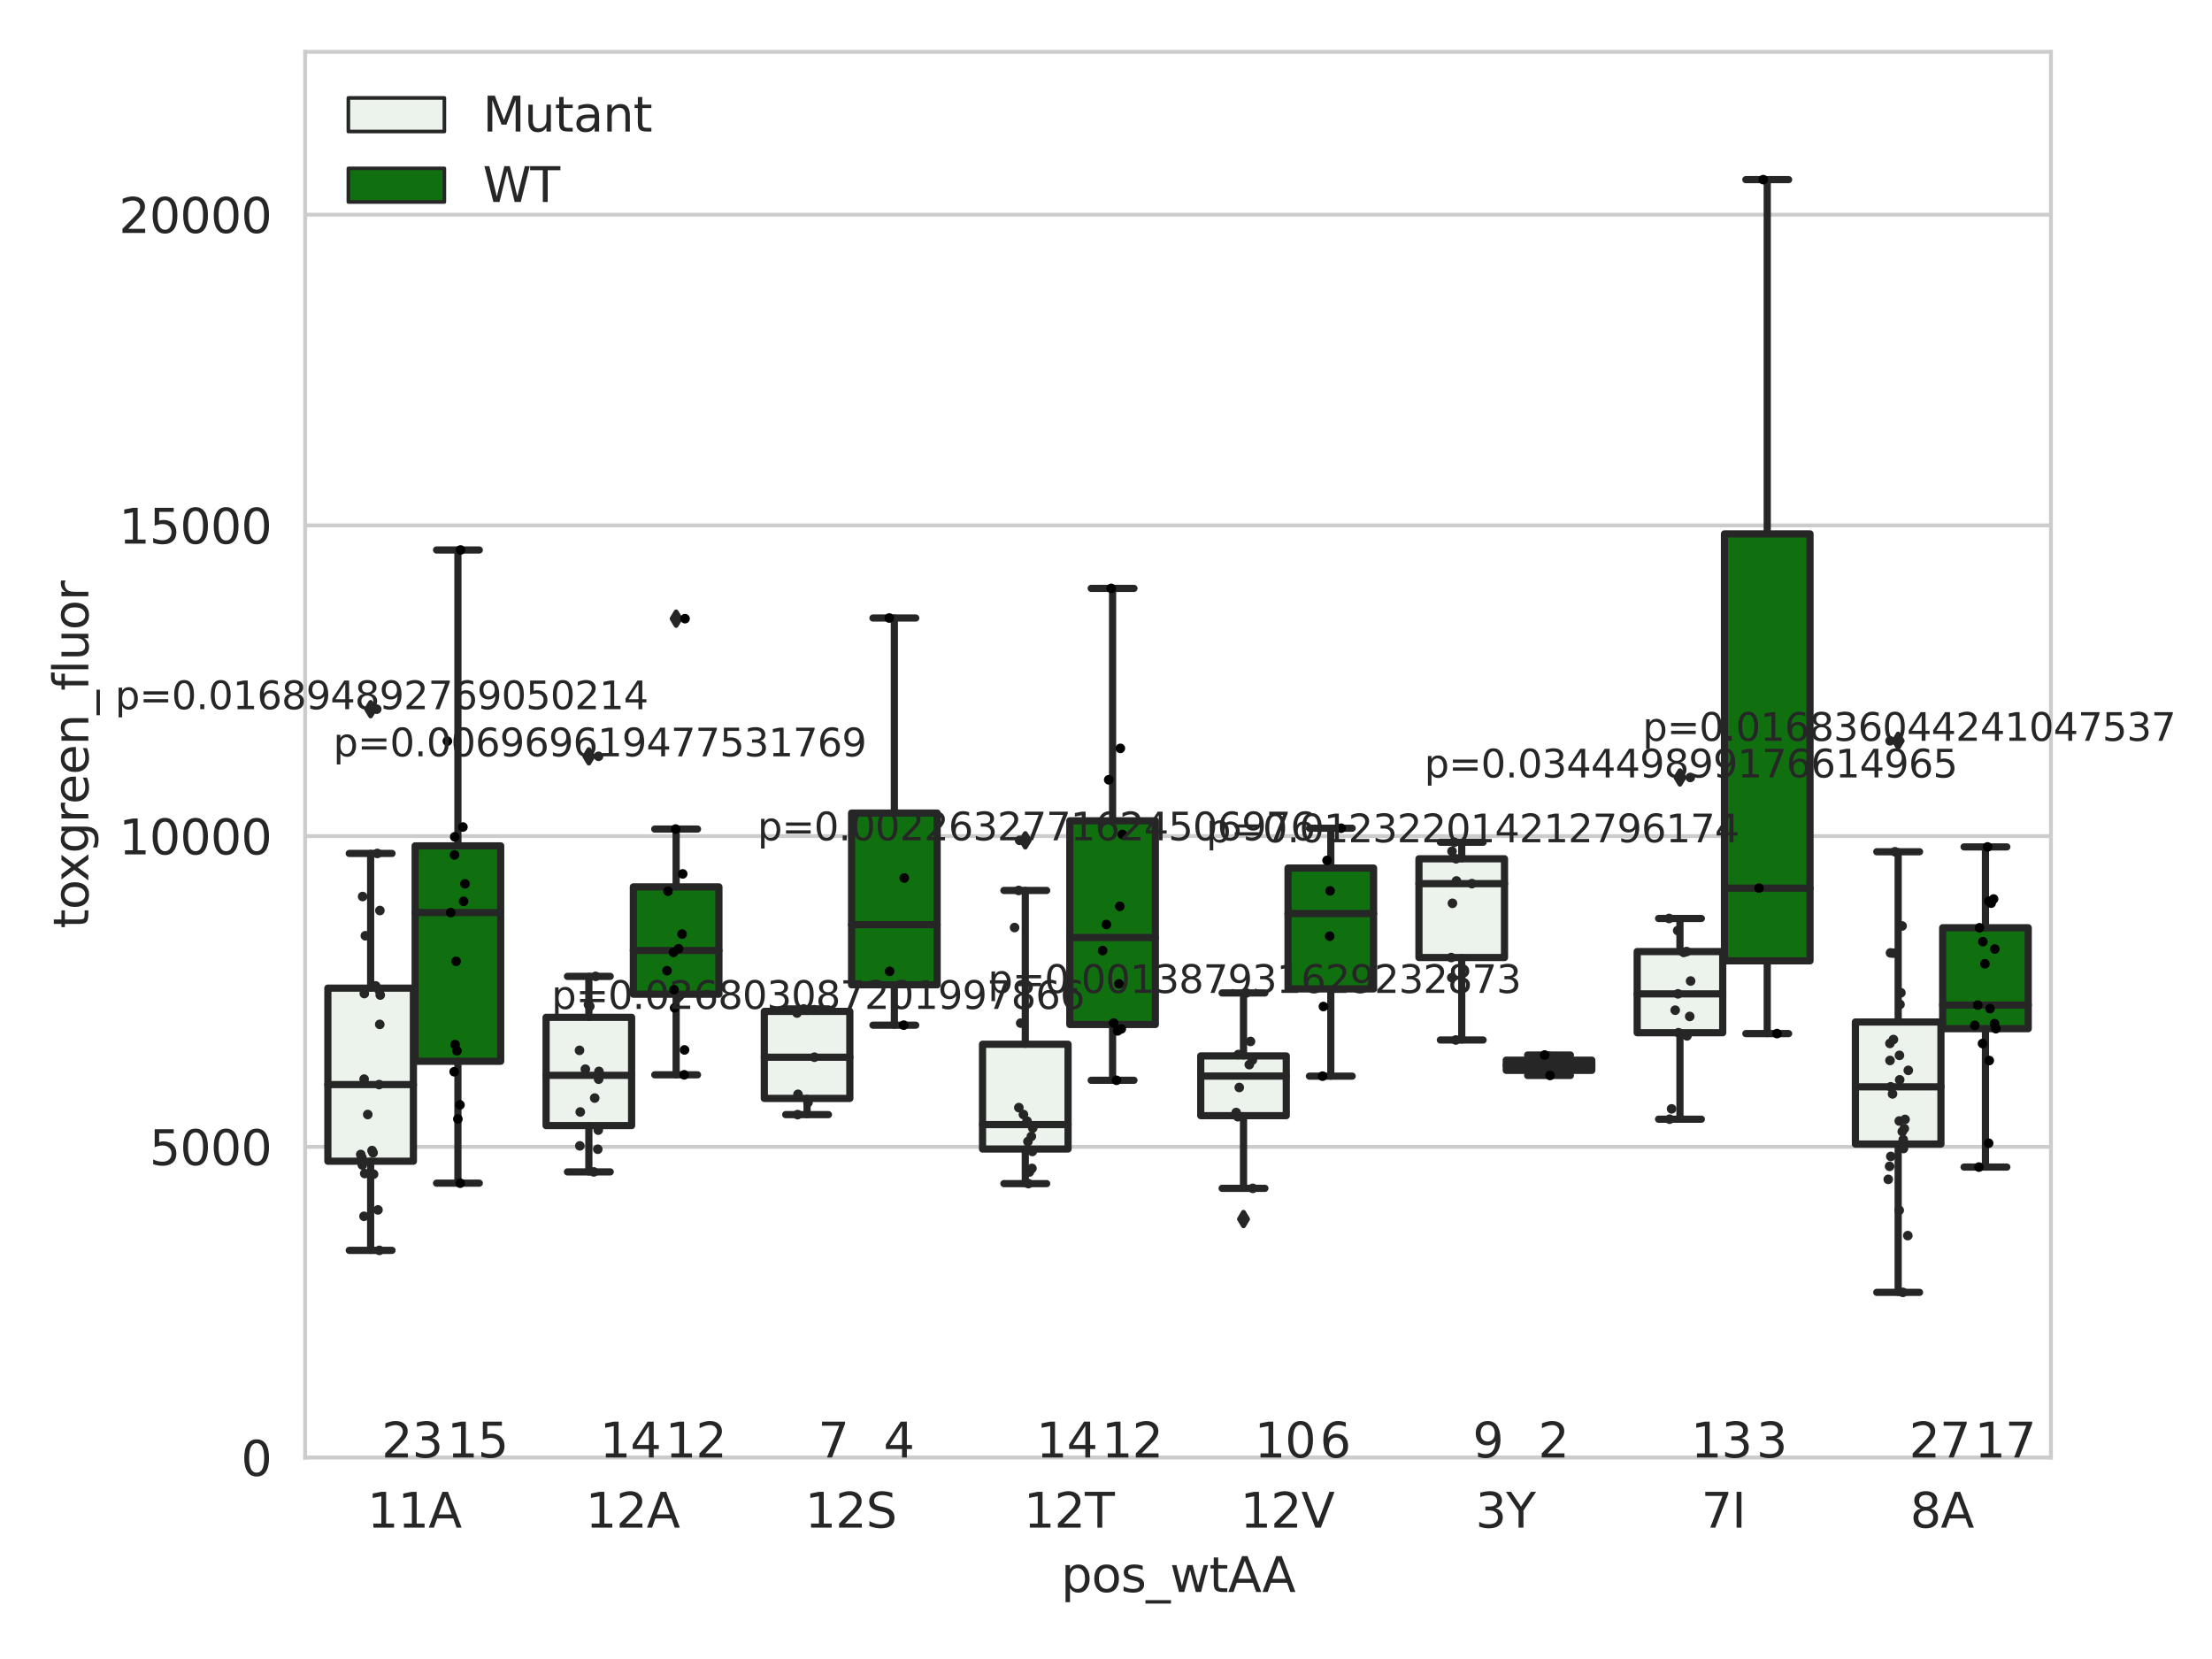 <?xml version="1.0" encoding="utf-8" standalone="no"?>
<!DOCTYPE svg PUBLIC "-//W3C//DTD SVG 1.1//EN"
  "http://www.w3.org/Graphics/SVG/1.1/DTD/svg11.dtd">
<svg xmlns:xlink="http://www.w3.org/1999/xlink" width="460.8pt" height="345.6pt" viewBox="0 0 460.8 345.6" xmlns="http://www.w3.org/2000/svg" version="1.1">
 <defs>
  <style type="text/css">*{stroke-linejoin: round; stroke-linecap: butt}</style>
 </defs>
 <g id="figure_1">
  <g id="patch_1">
   <path d="M 0 345.6 
L 460.8 345.6 
L 460.8 0 
L 0 0 
z
" style="fill: #ffffff"/>
  </g>
  <g id="axes_1">
   <g id="patch_2">
    <path d="M 63.571 303.64 
L 427.245 303.64 
L 427.245 10.8 
L 63.571 10.8 
z
" style="fill: #ffffff"/>
   </g>
   <g id="matplotlib.axis_1">
    <g id="xtick_1">
     <g id="text_1">
      <!-- 11A -->
      <g style="fill: #262626" transform="translate(76.518 318.238)scale(0.1 -0.1)">
       <defs>
        <path id="DejaVuSans-31" d="M 794 531 
L 1825 531 
L 1825 4091 
L 703 3866 
L 703 4441 
L 1819 4666 
L 2450 4666 
L 2450 531 
L 3481 531 
L 3481 0 
L 794 0 
L 794 531 
z
" transform="scale(0.016)"/>
        <path id="DejaVuSans-41" d="M 2188 4044 
L 1331 1722 
L 3047 1722 
L 2188 4044 
z
M 1831 4666 
L 2547 4666 
L 4325 0 
L 3669 0 
L 3244 1197 
L 1141 1197 
L 716 0 
L 50 0 
L 1831 4666 
z
" transform="scale(0.016)"/>
       </defs>
       <use xlink:href="#DejaVuSans-31"/>
       <use xlink:href="#DejaVuSans-31" x="63.623"/>
       <use xlink:href="#DejaVuSans-41" x="127.246"/>
      </g>
     </g>
    </g>
    <g id="xtick_2">
     <g id="text_2">
      <!-- 12A -->
      <g style="fill: #262626" transform="translate(121.977 318.238)scale(0.1 -0.1)">
       <defs>
        <path id="DejaVuSans-32" d="M 1228 531 
L 3431 531 
L 3431 0 
L 469 0 
L 469 531 
Q 828 903 1448 1529 
Q 2069 2156 2228 2338 
Q 2531 2678 2651 2914 
Q 2772 3150 2772 3378 
Q 2772 3750 2511 3984 
Q 2250 4219 1831 4219 
Q 1534 4219 1204 4116 
Q 875 4013 500 3803 
L 500 4441 
Q 881 4594 1212 4672 
Q 1544 4750 1819 4750 
Q 2544 4750 2975 4387 
Q 3406 4025 3406 3419 
Q 3406 3131 3298 2873 
Q 3191 2616 2906 2266 
Q 2828 2175 2409 1742 
Q 1991 1309 1228 531 
z
" transform="scale(0.016)"/>
       </defs>
       <use xlink:href="#DejaVuSans-31"/>
       <use xlink:href="#DejaVuSans-32" x="63.623"/>
       <use xlink:href="#DejaVuSans-41" x="127.246"/>
      </g>
     </g>
    </g>
    <g id="xtick_3">
     <g id="text_3">
      <!-- 12S -->
      <g style="fill: #262626" transform="translate(167.683 318.238)scale(0.1 -0.1)">
       <defs>
        <path id="DejaVuSans-53" d="M 3425 4513 
L 3425 3897 
Q 3066 4069 2747 4153 
Q 2428 4238 2131 4238 
Q 1616 4238 1336 4038 
Q 1056 3838 1056 3469 
Q 1056 3159 1242 3001 
Q 1428 2844 1947 2747 
L 2328 2669 
Q 3034 2534 3370 2195 
Q 3706 1856 3706 1288 
Q 3706 609 3251 259 
Q 2797 -91 1919 -91 
Q 1588 -91 1214 -16 
Q 841 59 441 206 
L 441 856 
Q 825 641 1194 531 
Q 1563 422 1919 422 
Q 2459 422 2753 634 
Q 3047 847 3047 1241 
Q 3047 1584 2836 1778 
Q 2625 1972 2144 2069 
L 1759 2144 
Q 1053 2284 737 2584 
Q 422 2884 422 3419 
Q 422 4038 858 4394 
Q 1294 4750 2059 4750 
Q 2388 4750 2728 4690 
Q 3069 4631 3425 4513 
z
" transform="scale(0.016)"/>
       </defs>
       <use xlink:href="#DejaVuSans-31"/>
       <use xlink:href="#DejaVuSans-32" x="63.623"/>
       <use xlink:href="#DejaVuSans-53" x="127.246"/>
      </g>
     </g>
    </g>
    <g id="xtick_4">
     <g id="text_4">
      <!-- 12T -->
      <g style="fill: #262626" transform="translate(213.262 318.238)scale(0.1 -0.1)">
       <defs>
        <path id="DejaVuSans-54" d="M -19 4666 
L 3928 4666 
L 3928 4134 
L 2272 4134 
L 2272 0 
L 1638 0 
L 1638 4134 
L -19 4134 
L -19 4666 
z
" transform="scale(0.016)"/>
       </defs>
       <use xlink:href="#DejaVuSans-31"/>
       <use xlink:href="#DejaVuSans-32" x="63.623"/>
       <use xlink:href="#DejaVuSans-54" x="127.246"/>
      </g>
     </g>
    </g>
    <g id="xtick_5">
     <g id="text_5">
      <!-- 12V -->
      <g style="fill: #262626" transform="translate(258.355 318.238)scale(0.1 -0.1)">
       <defs>
        <path id="DejaVuSans-56" d="M 1831 0 
L 50 4666 
L 709 4666 
L 2188 738 
L 3669 4666 
L 4325 4666 
L 2547 0 
L 1831 0 
z
" transform="scale(0.016)"/>
       </defs>
       <use xlink:href="#DejaVuSans-31"/>
       <use xlink:href="#DejaVuSans-32" x="63.623"/>
       <use xlink:href="#DejaVuSans-56" x="127.246"/>
      </g>
     </g>
    </g>
    <g id="xtick_6">
     <g id="text_6">
      <!-- 3Y -->
      <g style="fill: #262626" transform="translate(307.362 318.238)scale(0.1 -0.1)">
       <defs>
        <path id="DejaVuSans-33" d="M 2597 2516 
Q 3050 2419 3304 2112 
Q 3559 1806 3559 1356 
Q 3559 666 3084 287 
Q 2609 -91 1734 -91 
Q 1441 -91 1130 -33 
Q 819 25 488 141 
L 488 750 
Q 750 597 1062 519 
Q 1375 441 1716 441 
Q 2309 441 2620 675 
Q 2931 909 2931 1356 
Q 2931 1769 2642 2001 
Q 2353 2234 1838 2234 
L 1294 2234 
L 1294 2753 
L 1863 2753 
Q 2328 2753 2575 2939 
Q 2822 3125 2822 3475 
Q 2822 3834 2567 4026 
Q 2313 4219 1838 4219 
Q 1578 4219 1281 4162 
Q 984 4106 628 3988 
L 628 4550 
Q 988 4650 1302 4700 
Q 1616 4750 1894 4750 
Q 2613 4750 3031 4423 
Q 3450 4097 3450 3541 
Q 3450 3153 3228 2886 
Q 3006 2619 2597 2516 
z
" transform="scale(0.016)"/>
        <path id="DejaVuSans-59" d="M -13 4666 
L 666 4666 
L 1959 2747 
L 3244 4666 
L 3922 4666 
L 2272 2222 
L 2272 0 
L 1638 0 
L 1638 2222 
L -13 4666 
z
" transform="scale(0.016)"/>
       </defs>
       <use xlink:href="#DejaVuSans-33"/>
       <use xlink:href="#DejaVuSans-59" x="63.623"/>
      </g>
     </g>
    </g>
    <g id="xtick_7">
     <g id="text_7">
      <!-- 7I -->
      <g style="fill: #262626" transform="translate(354.4 318.238)scale(0.1 -0.1)">
       <defs>
        <path id="DejaVuSans-37" d="M 525 4666 
L 3525 4666 
L 3525 4397 
L 1831 0 
L 1172 0 
L 2766 4134 
L 525 4134 
L 525 4666 
z
" transform="scale(0.016)"/>
        <path id="DejaVuSans-49" d="M 628 4666 
L 1259 4666 
L 1259 0 
L 628 0 
L 628 4666 
z
" transform="scale(0.016)"/>
       </defs>
       <use xlink:href="#DejaVuSans-37"/>
       <use xlink:href="#DejaVuSans-49" x="63.623"/>
      </g>
     </g>
    </g>
    <g id="xtick_8">
     <g id="text_8">
      <!-- 8A -->
      <g style="fill: #262626" transform="translate(397.914 318.238)scale(0.1 -0.1)">
       <defs>
        <path id="DejaVuSans-38" d="M 2034 2216 
Q 1584 2216 1326 1975 
Q 1069 1734 1069 1313 
Q 1069 891 1326 650 
Q 1584 409 2034 409 
Q 2484 409 2743 651 
Q 3003 894 3003 1313 
Q 3003 1734 2745 1975 
Q 2488 2216 2034 2216 
z
M 1403 2484 
Q 997 2584 770 2862 
Q 544 3141 544 3541 
Q 544 4100 942 4425 
Q 1341 4750 2034 4750 
Q 2731 4750 3128 4425 
Q 3525 4100 3525 3541 
Q 3525 3141 3298 2862 
Q 3072 2584 2669 2484 
Q 3125 2378 3379 2068 
Q 3634 1759 3634 1313 
Q 3634 634 3220 271 
Q 2806 -91 2034 -91 
Q 1263 -91 848 271 
Q 434 634 434 1313 
Q 434 1759 690 2068 
Q 947 2378 1403 2484 
z
M 1172 3481 
Q 1172 3119 1398 2916 
Q 1625 2713 2034 2713 
Q 2441 2713 2670 2916 
Q 2900 3119 2900 3481 
Q 2900 3844 2670 4047 
Q 2441 4250 2034 4250 
Q 1625 4250 1398 4047 
Q 1172 3844 1172 3481 
z
" transform="scale(0.016)"/>
       </defs>
       <use xlink:href="#DejaVuSans-38"/>
       <use xlink:href="#DejaVuSans-41" x="63.623"/>
      </g>
     </g>
    </g>
    <g id="text_9">
     <!-- pos_wtAA -->
     <g style="fill: #262626" transform="translate(221.043 331.638)scale(0.1 -0.1)">
      <defs>
       <path id="DejaVuSans-70" d="M 1159 525 
L 1159 -1331 
L 581 -1331 
L 581 3500 
L 1159 3500 
L 1159 2969 
Q 1341 3281 1617 3432 
Q 1894 3584 2278 3584 
Q 2916 3584 3314 3078 
Q 3713 2572 3713 1747 
Q 3713 922 3314 415 
Q 2916 -91 2278 -91 
Q 1894 -91 1617 61 
Q 1341 213 1159 525 
z
M 3116 1747 
Q 3116 2381 2855 2742 
Q 2594 3103 2138 3103 
Q 1681 3103 1420 2742 
Q 1159 2381 1159 1747 
Q 1159 1113 1420 752 
Q 1681 391 2138 391 
Q 2594 391 2855 752 
Q 3116 1113 3116 1747 
z
" transform="scale(0.016)"/>
       <path id="DejaVuSans-6f" d="M 1959 3097 
Q 1497 3097 1228 2736 
Q 959 2375 959 1747 
Q 959 1119 1226 758 
Q 1494 397 1959 397 
Q 2419 397 2687 759 
Q 2956 1122 2956 1747 
Q 2956 2369 2687 2733 
Q 2419 3097 1959 3097 
z
M 1959 3584 
Q 2709 3584 3137 3096 
Q 3566 2609 3566 1747 
Q 3566 888 3137 398 
Q 2709 -91 1959 -91 
Q 1206 -91 779 398 
Q 353 888 353 1747 
Q 353 2609 779 3096 
Q 1206 3584 1959 3584 
z
" transform="scale(0.016)"/>
       <path id="DejaVuSans-73" d="M 2834 3397 
L 2834 2853 
Q 2591 2978 2328 3040 
Q 2066 3103 1784 3103 
Q 1356 3103 1142 2972 
Q 928 2841 928 2578 
Q 928 2378 1081 2264 
Q 1234 2150 1697 2047 
L 1894 2003 
Q 2506 1872 2764 1633 
Q 3022 1394 3022 966 
Q 3022 478 2636 193 
Q 2250 -91 1575 -91 
Q 1294 -91 989 -36 
Q 684 19 347 128 
L 347 722 
Q 666 556 975 473 
Q 1284 391 1588 391 
Q 1994 391 2212 530 
Q 2431 669 2431 922 
Q 2431 1156 2273 1281 
Q 2116 1406 1581 1522 
L 1381 1569 
Q 847 1681 609 1914 
Q 372 2147 372 2553 
Q 372 3047 722 3315 
Q 1072 3584 1716 3584 
Q 2034 3584 2315 3537 
Q 2597 3491 2834 3397 
z
" transform="scale(0.016)"/>
       <path id="DejaVuSans-5f" d="M 3263 -1063 
L 3263 -1509 
L -63 -1509 
L -63 -1063 
L 3263 -1063 
z
" transform="scale(0.016)"/>
       <path id="DejaVuSans-77" d="M 269 3500 
L 844 3500 
L 1563 769 
L 2278 3500 
L 2956 3500 
L 3675 769 
L 4391 3500 
L 4966 3500 
L 4050 0 
L 3372 0 
L 2619 2869 
L 1863 0 
L 1184 0 
L 269 3500 
z
" transform="scale(0.016)"/>
       <path id="DejaVuSans-74" d="M 1172 4494 
L 1172 3500 
L 2356 3500 
L 2356 3053 
L 1172 3053 
L 1172 1153 
Q 1172 725 1289 603 
Q 1406 481 1766 481 
L 2356 481 
L 2356 0 
L 1766 0 
Q 1100 0 847 248 
Q 594 497 594 1153 
L 594 3053 
L 172 3053 
L 172 3500 
L 594 3500 
L 594 4494 
L 1172 4494 
z
" transform="scale(0.016)"/>
      </defs>
      <use xlink:href="#DejaVuSans-70"/>
      <use xlink:href="#DejaVuSans-6f" x="63.477"/>
      <use xlink:href="#DejaVuSans-73" x="124.658"/>
      <use xlink:href="#DejaVuSans-5f" x="176.758"/>
      <use xlink:href="#DejaVuSans-77" x="226.758"/>
      <use xlink:href="#DejaVuSans-74" x="308.545"/>
      <use xlink:href="#DejaVuSans-41" x="347.754"/>
      <use xlink:href="#DejaVuSans-41" x="418.912"/>
     </g>
    </g>
   </g>
   <g id="matplotlib.axis_2">
    <g id="ytick_1">
     <g id="line2d_1">
      <path d="M 63.571 303.64 
L 427.245 303.64 
" clip-path="url(#p3af3a2eebf)" style="fill: none; stroke: #cccccc; stroke-width: 0.8; stroke-linecap: round"/>
     </g>
     <g id="text_10">
      <!-- 0 -->
      <g style="fill: #262626" transform="translate(50.209 307.439)scale(0.1 -0.1)">
       <defs>
        <path id="DejaVuSans-30" d="M 2034 4250 
Q 1547 4250 1301 3770 
Q 1056 3291 1056 2328 
Q 1056 1369 1301 889 
Q 1547 409 2034 409 
Q 2525 409 2770 889 
Q 3016 1369 3016 2328 
Q 3016 3291 2770 3770 
Q 2525 4250 2034 4250 
z
M 2034 4750 
Q 2819 4750 3233 4129 
Q 3647 3509 3647 2328 
Q 3647 1150 3233 529 
Q 2819 -91 2034 -91 
Q 1250 -91 836 529 
Q 422 1150 422 2328 
Q 422 3509 836 4129 
Q 1250 4750 2034 4750 
z
" transform="scale(0.016)"/>
       </defs>
       <use xlink:href="#DejaVuSans-30"/>
      </g>
     </g>
    </g>
    <g id="ytick_2">
     <g id="line2d_2">
      <path d="M 63.571 238.91 
L 427.245 238.91 
" clip-path="url(#p3af3a2eebf)" style="fill: none; stroke: #cccccc; stroke-width: 0.8; stroke-linecap: round"/>
     </g>
     <g id="text_11">
      <!-- 5000 -->
      <g style="fill: #262626" transform="translate(31.121 242.709)scale(0.1 -0.1)">
       <defs>
        <path id="DejaVuSans-35" d="M 691 4666 
L 3169 4666 
L 3169 4134 
L 1269 4134 
L 1269 2991 
Q 1406 3038 1543 3061 
Q 1681 3084 1819 3084 
Q 2600 3084 3056 2656 
Q 3513 2228 3513 1497 
Q 3513 744 3044 326 
Q 2575 -91 1722 -91 
Q 1428 -91 1123 -41 
Q 819 9 494 109 
L 494 744 
Q 775 591 1075 516 
Q 1375 441 1709 441 
Q 2250 441 2565 725 
Q 2881 1009 2881 1497 
Q 2881 1984 2565 2268 
Q 2250 2553 1709 2553 
Q 1456 2553 1204 2497 
Q 953 2441 691 2322 
L 691 4666 
z
" transform="scale(0.016)"/>
       </defs>
       <use xlink:href="#DejaVuSans-35"/>
       <use xlink:href="#DejaVuSans-30" x="63.623"/>
       <use xlink:href="#DejaVuSans-30" x="127.246"/>
       <use xlink:href="#DejaVuSans-30" x="190.869"/>
      </g>
     </g>
    </g>
    <g id="ytick_3">
     <g id="line2d_3">
      <path d="M 63.571 174.18 
L 427.245 174.18 
" clip-path="url(#p3af3a2eebf)" style="fill: none; stroke: #cccccc; stroke-width: 0.8; stroke-linecap: round"/>
     </g>
     <g id="text_12">
      <!-- 10000 -->
      <g style="fill: #262626" transform="translate(24.759 177.979)scale(0.1 -0.1)">
       <use xlink:href="#DejaVuSans-31"/>
       <use xlink:href="#DejaVuSans-30" x="63.623"/>
       <use xlink:href="#DejaVuSans-30" x="127.246"/>
       <use xlink:href="#DejaVuSans-30" x="190.869"/>
       <use xlink:href="#DejaVuSans-30" x="254.492"/>
      </g>
     </g>
    </g>
    <g id="ytick_4">
     <g id="line2d_4">
      <path d="M 63.571 109.45 
L 427.245 109.45 
" clip-path="url(#p3af3a2eebf)" style="fill: none; stroke: #cccccc; stroke-width: 0.8; stroke-linecap: round"/>
     </g>
     <g id="text_13">
      <!-- 15000 -->
      <g style="fill: #262626" transform="translate(24.759 113.249)scale(0.1 -0.1)">
       <use xlink:href="#DejaVuSans-31"/>
       <use xlink:href="#DejaVuSans-35" x="63.623"/>
       <use xlink:href="#DejaVuSans-30" x="127.246"/>
       <use xlink:href="#DejaVuSans-30" x="190.869"/>
       <use xlink:href="#DejaVuSans-30" x="254.492"/>
      </g>
     </g>
    </g>
    <g id="ytick_5">
     <g id="line2d_5">
      <path d="M 63.571 44.719 
L 427.245 44.719 
" clip-path="url(#p3af3a2eebf)" style="fill: none; stroke: #cccccc; stroke-width: 0.8; stroke-linecap: round"/>
     </g>
     <g id="text_14">
      <!-- 20000 -->
      <g style="fill: #262626" transform="translate(24.759 48.519)scale(0.1 -0.1)">
       <use xlink:href="#DejaVuSans-32"/>
       <use xlink:href="#DejaVuSans-30" x="63.623"/>
       <use xlink:href="#DejaVuSans-30" x="127.246"/>
       <use xlink:href="#DejaVuSans-30" x="190.869"/>
       <use xlink:href="#DejaVuSans-30" x="254.492"/>
      </g>
     </g>
    </g>
    <g id="text_15">
     <!-- toxgreen_fluor -->
     <g style="fill: #262626" transform="translate(18.401 193.415)rotate(-90)scale(0.1 -0.1)">
      <defs>
       <path id="DejaVuSans-78" d="M 3513 3500 
L 2247 1797 
L 3578 0 
L 2900 0 
L 1881 1375 
L 863 0 
L 184 0 
L 1544 1831 
L 300 3500 
L 978 3500 
L 1906 2253 
L 2834 3500 
L 3513 3500 
z
" transform="scale(0.016)"/>
       <path id="DejaVuSans-67" d="M 2906 1791 
Q 2906 2416 2648 2759 
Q 2391 3103 1925 3103 
Q 1463 3103 1205 2759 
Q 947 2416 947 1791 
Q 947 1169 1205 825 
Q 1463 481 1925 481 
Q 2391 481 2648 825 
Q 2906 1169 2906 1791 
z
M 3481 434 
Q 3481 -459 3084 -895 
Q 2688 -1331 1869 -1331 
Q 1566 -1331 1297 -1286 
Q 1028 -1241 775 -1147 
L 775 -588 
Q 1028 -725 1275 -790 
Q 1522 -856 1778 -856 
Q 2344 -856 2625 -561 
Q 2906 -266 2906 331 
L 2906 616 
Q 2728 306 2450 153 
Q 2172 0 1784 0 
Q 1141 0 747 490 
Q 353 981 353 1791 
Q 353 2603 747 3093 
Q 1141 3584 1784 3584 
Q 2172 3584 2450 3431 
Q 2728 3278 2906 2969 
L 2906 3500 
L 3481 3500 
L 3481 434 
z
" transform="scale(0.016)"/>
       <path id="DejaVuSans-72" d="M 2631 2963 
Q 2534 3019 2420 3045 
Q 2306 3072 2169 3072 
Q 1681 3072 1420 2755 
Q 1159 2438 1159 1844 
L 1159 0 
L 581 0 
L 581 3500 
L 1159 3500 
L 1159 2956 
Q 1341 3275 1631 3429 
Q 1922 3584 2338 3584 
Q 2397 3584 2469 3576 
Q 2541 3569 2628 3553 
L 2631 2963 
z
" transform="scale(0.016)"/>
       <path id="DejaVuSans-65" d="M 3597 1894 
L 3597 1613 
L 953 1613 
Q 991 1019 1311 708 
Q 1631 397 2203 397 
Q 2534 397 2845 478 
Q 3156 559 3463 722 
L 3463 178 
Q 3153 47 2828 -22 
Q 2503 -91 2169 -91 
Q 1331 -91 842 396 
Q 353 884 353 1716 
Q 353 2575 817 3079 
Q 1281 3584 2069 3584 
Q 2775 3584 3186 3129 
Q 3597 2675 3597 1894 
z
M 3022 2063 
Q 3016 2534 2758 2815 
Q 2500 3097 2075 3097 
Q 1594 3097 1305 2825 
Q 1016 2553 972 2059 
L 3022 2063 
z
" transform="scale(0.016)"/>
       <path id="DejaVuSans-6e" d="M 3513 2113 
L 3513 0 
L 2938 0 
L 2938 2094 
Q 2938 2591 2744 2837 
Q 2550 3084 2163 3084 
Q 1697 3084 1428 2787 
Q 1159 2491 1159 1978 
L 1159 0 
L 581 0 
L 581 3500 
L 1159 3500 
L 1159 2956 
Q 1366 3272 1645 3428 
Q 1925 3584 2291 3584 
Q 2894 3584 3203 3211 
Q 3513 2838 3513 2113 
z
" transform="scale(0.016)"/>
       <path id="DejaVuSans-66" d="M 2375 4863 
L 2375 4384 
L 1825 4384 
Q 1516 4384 1395 4259 
Q 1275 4134 1275 3809 
L 1275 3500 
L 2222 3500 
L 2222 3053 
L 1275 3053 
L 1275 0 
L 697 0 
L 697 3053 
L 147 3053 
L 147 3500 
L 697 3500 
L 697 3744 
Q 697 4328 969 4595 
Q 1241 4863 1831 4863 
L 2375 4863 
z
" transform="scale(0.016)"/>
       <path id="DejaVuSans-6c" d="M 603 4863 
L 1178 4863 
L 1178 0 
L 603 0 
L 603 4863 
z
" transform="scale(0.016)"/>
       <path id="DejaVuSans-75" d="M 544 1381 
L 544 3500 
L 1119 3500 
L 1119 1403 
Q 1119 906 1312 657 
Q 1506 409 1894 409 
Q 2359 409 2629 706 
Q 2900 1003 2900 1516 
L 2900 3500 
L 3475 3500 
L 3475 0 
L 2900 0 
L 2900 538 
Q 2691 219 2414 64 
Q 2138 -91 1772 -91 
Q 1169 -91 856 284 
Q 544 659 544 1381 
z
M 1991 3584 
L 1991 3584 
z
" transform="scale(0.016)"/>
      </defs>
      <use xlink:href="#DejaVuSans-74"/>
      <use xlink:href="#DejaVuSans-6f" x="39.209"/>
      <use xlink:href="#DejaVuSans-78" x="97.266"/>
      <use xlink:href="#DejaVuSans-67" x="156.445"/>
      <use xlink:href="#DejaVuSans-72" x="219.922"/>
      <use xlink:href="#DejaVuSans-65" x="258.785"/>
      <use xlink:href="#DejaVuSans-65" x="320.309"/>
      <use xlink:href="#DejaVuSans-6e" x="381.832"/>
      <use xlink:href="#DejaVuSans-5f" x="445.211"/>
      <use xlink:href="#DejaVuSans-66" x="495.211"/>
      <use xlink:href="#DejaVuSans-6c" x="530.416"/>
      <use xlink:href="#DejaVuSans-75" x="558.199"/>
      <use xlink:href="#DejaVuSans-6f" x="621.578"/>
      <use xlink:href="#DejaVuSans-72" x="682.76"/>
     </g>
    </g>
   </g>
   <g id="patch_3">
    <path d="M 68.299 241.902 
L 86.119 241.902 
L 86.119 205.846 
L 68.299 205.846 
L 68.299 241.902 
z
" clip-path="url(#p3af3a2eebf)" style="fill: #ecf2ec; stroke: #262626; stroke-width: 1.5; stroke-linejoin: miter"/>
   </g>
   <g id="patch_4">
    <path d="M 86.483 221.081 
L 104.303 221.081 
L 104.303 176.207 
L 86.483 176.207 
L 86.483 221.081 
z
" clip-path="url(#p3af3a2eebf)" style="fill: #107010; stroke: #262626; stroke-width: 1.5; stroke-linejoin: miter"/>
   </g>
   <g id="patch_5">
    <path d="M 113.758 234.483 
L 131.578 234.483 
L 131.578 211.927 
L 113.758 211.927 
L 113.758 234.483 
z
" clip-path="url(#p3af3a2eebf)" style="fill: #ecf2ec; stroke: #262626; stroke-width: 1.5; stroke-linejoin: miter"/>
   </g>
   <g id="patch_6">
    <path d="M 131.942 207.112 
L 149.762 207.112 
L 149.762 184.755 
L 131.942 184.755 
L 131.942 207.112 
z
" clip-path="url(#p3af3a2eebf)" style="fill: #107010; stroke: #262626; stroke-width: 1.5; stroke-linejoin: miter"/>
   </g>
   <g id="patch_7">
    <path d="M 159.218 228.82 
L 177.038 228.82 
L 177.038 210.692 
L 159.218 210.692 
L 159.218 228.82 
z
" clip-path="url(#p3af3a2eebf)" style="fill: #ecf2ec; stroke: #262626; stroke-width: 1.5; stroke-linejoin: miter"/>
   </g>
   <g id="patch_8">
    <path d="M 177.401 205.152 
L 195.221 205.152 
L 195.221 169.373 
L 177.401 169.373 
L 177.401 205.152 
z
" clip-path="url(#p3af3a2eebf)" style="fill: #107010; stroke: #262626; stroke-width: 1.5; stroke-linejoin: miter"/>
   </g>
   <g id="patch_9">
    <path d="M 204.677 239.354 
L 222.497 239.354 
L 222.497 217.537 
L 204.677 217.537 
L 204.677 239.354 
z
" clip-path="url(#p3af3a2eebf)" style="fill: #ecf2ec; stroke: #262626; stroke-width: 1.5; stroke-linejoin: miter"/>
   </g>
   <g id="patch_10">
    <path d="M 222.86 213.422 
L 240.68 213.422 
L 240.68 170.984 
L 222.86 170.984 
L 222.86 213.422 
z
" clip-path="url(#p3af3a2eebf)" style="fill: #107010; stroke: #262626; stroke-width: 1.5; stroke-linejoin: miter"/>
   </g>
   <g id="patch_11">
    <path d="M 250.136 232.413 
L 267.956 232.413 
L 267.956 219.964 
L 250.136 219.964 
L 250.136 232.413 
z
" clip-path="url(#p3af3a2eebf)" style="fill: #ecf2ec; stroke: #262626; stroke-width: 1.5; stroke-linejoin: miter"/>
   </g>
   <g id="patch_12">
    <path d="M 268.32 206.013 
L 286.14 206.013 
L 286.14 180.825 
L 268.32 180.825 
L 268.32 206.013 
z
" clip-path="url(#p3af3a2eebf)" style="fill: #107010; stroke: #262626; stroke-width: 1.5; stroke-linejoin: miter"/>
   </g>
   <g id="patch_13">
    <path d="M 295.595 199.473 
L 313.415 199.473 
L 313.415 178.899 
L 295.595 178.899 
L 295.595 199.473 
z
" clip-path="url(#p3af3a2eebf)" style="fill: #ecf2ec; stroke: #262626; stroke-width: 1.5; stroke-linejoin: miter"/>
   </g>
   <g id="patch_14">
    <path d="M 313.779 222.974 
L 331.599 222.974 
L 331.599 220.847 
L 313.779 220.847 
L 313.779 222.974 
z
" clip-path="url(#p3af3a2eebf)" style="fill: #107010; stroke: #262626; stroke-width: 1.5; stroke-linejoin: miter"/>
   </g>
   <g id="patch_15">
    <path d="M 341.055 215.137 
L 358.875 215.137 
L 358.875 198.228 
L 341.055 198.228 
L 341.055 215.137 
z
" clip-path="url(#p3af3a2eebf)" style="fill: #ecf2ec; stroke: #262626; stroke-width: 1.5; stroke-linejoin: miter"/>
   </g>
   <g id="patch_16">
    <path d="M 359.238 200.163 
L 377.058 200.163 
L 377.058 111.216 
L 359.238 111.216 
L 359.238 200.163 
z
" clip-path="url(#p3af3a2eebf)" style="fill: #107010; stroke: #262626; stroke-width: 1.5; stroke-linejoin: miter"/>
   </g>
   <g id="patch_17">
    <path d="M 386.514 238.332 
L 404.334 238.332 
L 404.334 212.898 
L 386.514 212.898 
L 386.514 238.332 
z
" clip-path="url(#p3af3a2eebf)" style="fill: #ecf2ec; stroke: #262626; stroke-width: 1.5; stroke-linejoin: miter"/>
   </g>
   <g id="patch_18">
    <path d="M 404.697 214.292 
L 422.517 214.292 
L 422.517 193.269 
L 404.697 193.269 
L 404.697 214.292 
z
" clip-path="url(#p3af3a2eebf)" style="fill: #107010; stroke: #262626; stroke-width: 1.5; stroke-linejoin: miter"/>
   </g>
   <g id="patch_19">
    <path d="M 86.301 303.64 
L 86.301 303.64 
L 86.301 303.64 
L 86.301 303.64 
z
" clip-path="url(#p3af3a2eebf)" style="fill: #ecf2ec; stroke: #262626; stroke-width: 0.75; stroke-linejoin: miter"/>
   </g>
   <g id="patch_20">
    <path d="M 86.301 303.64 
L 86.301 303.64 
L 86.301 303.64 
L 86.301 303.64 
z
" clip-path="url(#p3af3a2eebf)" style="fill: #107010; stroke: #262626; stroke-width: 0.75; stroke-linejoin: miter"/>
   </g>
   <g id="PathCollection_1"/>
   <g id="PathCollection_2"/>
   <g id="line2d_6">
    <path d="M 77.209 241.902 
L 77.209 260.475 
" clip-path="url(#p3af3a2eebf)" style="fill: none; stroke: #262626; stroke-width: 1.5; stroke-linecap: round"/>
   </g>
   <g id="line2d_7">
    <path d="M 77.209 205.846 
L 77.209 177.787 
" clip-path="url(#p3af3a2eebf)" style="fill: none; stroke: #262626; stroke-width: 1.5; stroke-linecap: round"/>
   </g>
   <g id="line2d_8">
    <path d="M 72.754 260.475 
L 81.664 260.475 
" clip-path="url(#p3af3a2eebf)" style="fill: none; stroke: #262626; stroke-width: 1.5; stroke-linecap: round"/>
   </g>
   <g id="line2d_9">
    <path d="M 72.754 177.787 
L 81.664 177.787 
" clip-path="url(#p3af3a2eebf)" style="fill: none; stroke: #262626; stroke-width: 1.5; stroke-linecap: round"/>
   </g>
   <g id="line2d_10">
    <defs>
     <path id="md5d588f567" d="M -0 1.414 
L 0.849 0 
L 0 -1.414 
L -0.849 -0 
z
" style="stroke: #262626; stroke-linejoin: miter"/>
    </defs>
    <g clip-path="url(#p3af3a2eebf)">
     <use xlink:href="#md5d588f567" x="77.209" y="147.736" style="fill: #262626; stroke: #262626; stroke-linejoin: miter"/>
    </g>
   </g>
   <g id="line2d_11">
    <path d="M 95.393 221.081 
L 95.393 246.477 
" clip-path="url(#p3af3a2eebf)" style="fill: none; stroke: #262626; stroke-width: 1.5; stroke-linecap: round"/>
   </g>
   <g id="line2d_12">
    <path d="M 95.393 176.207 
L 95.393 114.573 
" clip-path="url(#p3af3a2eebf)" style="fill: none; stroke: #262626; stroke-width: 1.5; stroke-linecap: round"/>
   </g>
   <g id="line2d_13">
    <path d="M 90.938 246.477 
L 99.848 246.477 
" clip-path="url(#p3af3a2eebf)" style="fill: none; stroke: #262626; stroke-width: 1.5; stroke-linecap: round"/>
   </g>
   <g id="line2d_14">
    <path d="M 90.938 114.573 
L 99.848 114.573 
" clip-path="url(#p3af3a2eebf)" style="fill: none; stroke: #262626; stroke-width: 1.5; stroke-linecap: round"/>
   </g>
   <g id="line2d_15"/>
   <g id="line2d_16">
    <path d="M 122.668 234.483 
L 122.668 244.125 
" clip-path="url(#p3af3a2eebf)" style="fill: none; stroke: #262626; stroke-width: 1.5; stroke-linecap: round"/>
   </g>
   <g id="line2d_17">
    <path d="M 122.668 211.927 
L 122.668 203.397 
" clip-path="url(#p3af3a2eebf)" style="fill: none; stroke: #262626; stroke-width: 1.5; stroke-linecap: round"/>
   </g>
   <g id="line2d_18">
    <path d="M 118.213 244.125 
L 127.123 244.125 
" clip-path="url(#p3af3a2eebf)" style="fill: none; stroke: #262626; stroke-width: 1.5; stroke-linecap: round"/>
   </g>
   <g id="line2d_19">
    <path d="M 118.213 203.397 
L 127.123 203.397 
" clip-path="url(#p3af3a2eebf)" style="fill: none; stroke: #262626; stroke-width: 1.5; stroke-linecap: round"/>
   </g>
   <g id="line2d_20">
    <g clip-path="url(#p3af3a2eebf)">
     <use xlink:href="#md5d588f567" x="122.668" y="157.553" style="fill: #262626; stroke: #262626; stroke-linejoin: miter"/>
    </g>
   </g>
   <g id="line2d_21">
    <path d="M 140.852 207.112 
L 140.852 223.903 
" clip-path="url(#p3af3a2eebf)" style="fill: none; stroke: #262626; stroke-width: 1.5; stroke-linecap: round"/>
   </g>
   <g id="line2d_22">
    <path d="M 140.852 184.755 
L 140.852 172.712 
" clip-path="url(#p3af3a2eebf)" style="fill: none; stroke: #262626; stroke-width: 1.5; stroke-linecap: round"/>
   </g>
   <g id="line2d_23">
    <path d="M 136.397 223.903 
L 145.307 223.903 
" clip-path="url(#p3af3a2eebf)" style="fill: none; stroke: #262626; stroke-width: 1.5; stroke-linecap: round"/>
   </g>
   <g id="line2d_24">
    <path d="M 136.397 172.712 
L 145.307 172.712 
" clip-path="url(#p3af3a2eebf)" style="fill: none; stroke: #262626; stroke-width: 1.5; stroke-linecap: round"/>
   </g>
   <g id="line2d_25">
    <g clip-path="url(#p3af3a2eebf)">
     <use xlink:href="#md5d588f567" x="140.852" y="128.881" style="fill: #262626; stroke: #262626; stroke-linejoin: miter"/>
    </g>
   </g>
   <g id="line2d_26">
    <path d="M 168.128 228.82 
L 168.128 232.197 
" clip-path="url(#p3af3a2eebf)" style="fill: none; stroke: #262626; stroke-width: 1.5; stroke-linecap: round"/>
   </g>
   <g id="line2d_27">
    <path d="M 168.128 210.692 
L 168.128 210.176 
" clip-path="url(#p3af3a2eebf)" style="fill: none; stroke: #262626; stroke-width: 1.5; stroke-linecap: round"/>
   </g>
   <g id="line2d_28">
    <path d="M 163.673 232.197 
L 172.583 232.197 
" clip-path="url(#p3af3a2eebf)" style="fill: none; stroke: #262626; stroke-width: 1.5; stroke-linecap: round"/>
   </g>
   <g id="line2d_29">
    <path d="M 163.673 210.176 
L 172.583 210.176 
" clip-path="url(#p3af3a2eebf)" style="fill: none; stroke: #262626; stroke-width: 1.5; stroke-linecap: round"/>
   </g>
   <g id="line2d_30"/>
   <g id="line2d_31">
    <path d="M 186.311 205.152 
L 186.311 213.562 
" clip-path="url(#p3af3a2eebf)" style="fill: none; stroke: #262626; stroke-width: 1.5; stroke-linecap: round"/>
   </g>
   <g id="line2d_32">
    <path d="M 186.311 169.373 
L 186.311 128.746 
" clip-path="url(#p3af3a2eebf)" style="fill: none; stroke: #262626; stroke-width: 1.5; stroke-linecap: round"/>
   </g>
   <g id="line2d_33">
    <path d="M 181.856 213.562 
L 190.766 213.562 
" clip-path="url(#p3af3a2eebf)" style="fill: none; stroke: #262626; stroke-width: 1.5; stroke-linecap: round"/>
   </g>
   <g id="line2d_34">
    <path d="M 181.856 128.746 
L 190.766 128.746 
" clip-path="url(#p3af3a2eebf)" style="fill: none; stroke: #262626; stroke-width: 1.5; stroke-linecap: round"/>
   </g>
   <g id="line2d_35"/>
   <g id="line2d_36">
    <path d="M 213.587 239.354 
L 213.587 246.568 
" clip-path="url(#p3af3a2eebf)" style="fill: none; stroke: #262626; stroke-width: 1.5; stroke-linecap: round"/>
   </g>
   <g id="line2d_37">
    <path d="M 213.587 217.537 
L 213.587 185.498 
" clip-path="url(#p3af3a2eebf)" style="fill: none; stroke: #262626; stroke-width: 1.5; stroke-linecap: round"/>
   </g>
   <g id="line2d_38">
    <path d="M 209.132 246.568 
L 218.042 246.568 
" clip-path="url(#p3af3a2eebf)" style="fill: none; stroke: #262626; stroke-width: 1.5; stroke-linecap: round"/>
   </g>
   <g id="line2d_39">
    <path d="M 209.132 185.498 
L 218.042 185.498 
" clip-path="url(#p3af3a2eebf)" style="fill: none; stroke: #262626; stroke-width: 1.5; stroke-linecap: round"/>
   </g>
   <g id="line2d_40">
    <g clip-path="url(#p3af3a2eebf)">
     <use xlink:href="#md5d588f567" x="213.587" y="175.057" style="fill: #262626; stroke: #262626; stroke-linejoin: miter"/>
    </g>
   </g>
   <g id="line2d_41">
    <path d="M 231.77 213.422 
L 231.77 225.046 
" clip-path="url(#p3af3a2eebf)" style="fill: none; stroke: #262626; stroke-width: 1.5; stroke-linecap: round"/>
   </g>
   <g id="line2d_42">
    <path d="M 231.77 170.984 
L 231.77 122.572 
" clip-path="url(#p3af3a2eebf)" style="fill: none; stroke: #262626; stroke-width: 1.5; stroke-linecap: round"/>
   </g>
   <g id="line2d_43">
    <path d="M 227.315 225.046 
L 236.225 225.046 
" clip-path="url(#p3af3a2eebf)" style="fill: none; stroke: #262626; stroke-width: 1.5; stroke-linecap: round"/>
   </g>
   <g id="line2d_44">
    <path d="M 227.315 122.572 
L 236.225 122.572 
" clip-path="url(#p3af3a2eebf)" style="fill: none; stroke: #262626; stroke-width: 1.5; stroke-linecap: round"/>
   </g>
   <g id="line2d_45"/>
   <g id="line2d_46">
    <path d="M 259.046 232.413 
L 259.046 247.55 
" clip-path="url(#p3af3a2eebf)" style="fill: none; stroke: #262626; stroke-width: 1.5; stroke-linecap: round"/>
   </g>
   <g id="line2d_47">
    <path d="M 259.046 219.964 
L 259.046 206.85 
" clip-path="url(#p3af3a2eebf)" style="fill: none; stroke: #262626; stroke-width: 1.5; stroke-linecap: round"/>
   </g>
   <g id="line2d_48">
    <path d="M 254.591 247.55 
L 263.501 247.55 
" clip-path="url(#p3af3a2eebf)" style="fill: none; stroke: #262626; stroke-width: 1.5; stroke-linecap: round"/>
   </g>
   <g id="line2d_49">
    <path d="M 254.591 206.85 
L 263.501 206.85 
" clip-path="url(#p3af3a2eebf)" style="fill: none; stroke: #262626; stroke-width: 1.5; stroke-linecap: round"/>
   </g>
   <g id="line2d_50">
    <g clip-path="url(#p3af3a2eebf)">
     <use xlink:href="#md5d588f567" x="259.046" y="253.953" style="fill: #262626; stroke: #262626; stroke-linejoin: miter"/>
    </g>
   </g>
   <g id="line2d_51">
    <path d="M 277.23 206.013 
L 277.23 224.181 
" clip-path="url(#p3af3a2eebf)" style="fill: none; stroke: #262626; stroke-width: 1.5; stroke-linecap: round"/>
   </g>
   <g id="line2d_52">
    <path d="M 277.23 180.825 
L 277.23 172.532 
" clip-path="url(#p3af3a2eebf)" style="fill: none; stroke: #262626; stroke-width: 1.5; stroke-linecap: round"/>
   </g>
   <g id="line2d_53">
    <path d="M 272.775 224.181 
L 281.685 224.181 
" clip-path="url(#p3af3a2eebf)" style="fill: none; stroke: #262626; stroke-width: 1.5; stroke-linecap: round"/>
   </g>
   <g id="line2d_54">
    <path d="M 272.775 172.532 
L 281.685 172.532 
" clip-path="url(#p3af3a2eebf)" style="fill: none; stroke: #262626; stroke-width: 1.5; stroke-linecap: round"/>
   </g>
   <g id="line2d_55"/>
   <g id="line2d_56">
    <path d="M 304.505 199.473 
L 304.505 216.649 
" clip-path="url(#p3af3a2eebf)" style="fill: none; stroke: #262626; stroke-width: 1.5; stroke-linecap: round"/>
   </g>
   <g id="line2d_57">
    <path d="M 304.505 178.899 
L 304.505 175.457 
" clip-path="url(#p3af3a2eebf)" style="fill: none; stroke: #262626; stroke-width: 1.5; stroke-linecap: round"/>
   </g>
   <g id="line2d_58">
    <path d="M 300.05 216.649 
L 308.96 216.649 
" clip-path="url(#p3af3a2eebf)" style="fill: none; stroke: #262626; stroke-width: 1.5; stroke-linecap: round"/>
   </g>
   <g id="line2d_59">
    <path d="M 300.05 175.457 
L 308.96 175.457 
" clip-path="url(#p3af3a2eebf)" style="fill: none; stroke: #262626; stroke-width: 1.5; stroke-linecap: round"/>
   </g>
   <g id="line2d_60"/>
   <g id="line2d_61">
    <path d="M 322.689 222.974 
L 322.689 224.037 
" clip-path="url(#p3af3a2eebf)" style="fill: none; stroke: #262626; stroke-width: 1.5; stroke-linecap: round"/>
   </g>
   <g id="line2d_62">
    <path d="M 322.689 220.847 
L 322.689 219.783 
" clip-path="url(#p3af3a2eebf)" style="fill: none; stroke: #262626; stroke-width: 1.5; stroke-linecap: round"/>
   </g>
   <g id="line2d_63">
    <path d="M 318.234 224.037 
L 327.144 224.037 
" clip-path="url(#p3af3a2eebf)" style="fill: none; stroke: #262626; stroke-width: 1.5; stroke-linecap: round"/>
   </g>
   <g id="line2d_64">
    <path d="M 318.234 219.783 
L 327.144 219.783 
" clip-path="url(#p3af3a2eebf)" style="fill: none; stroke: #262626; stroke-width: 1.5; stroke-linecap: round"/>
   </g>
   <g id="line2d_65"/>
   <g id="line2d_66">
    <path d="M 349.965 215.137 
L 349.965 233.148 
" clip-path="url(#p3af3a2eebf)" style="fill: none; stroke: #262626; stroke-width: 1.5; stroke-linecap: round"/>
   </g>
   <g id="line2d_67">
    <path d="M 349.965 198.228 
L 349.965 191.333 
" clip-path="url(#p3af3a2eebf)" style="fill: none; stroke: #262626; stroke-width: 1.5; stroke-linecap: round"/>
   </g>
   <g id="line2d_68">
    <path d="M 345.51 233.148 
L 354.42 233.148 
" clip-path="url(#p3af3a2eebf)" style="fill: none; stroke: #262626; stroke-width: 1.5; stroke-linecap: round"/>
   </g>
   <g id="line2d_69">
    <path d="M 345.51 191.333 
L 354.42 191.333 
" clip-path="url(#p3af3a2eebf)" style="fill: none; stroke: #262626; stroke-width: 1.5; stroke-linecap: round"/>
   </g>
   <g id="line2d_70">
    <g clip-path="url(#p3af3a2eebf)">
     <use xlink:href="#md5d588f567" x="349.965" y="161.958" style="fill: #262626; stroke: #262626; stroke-linejoin: miter"/>
    </g>
   </g>
   <g id="line2d_71">
    <path d="M 368.148 200.163 
L 368.148 215.317 
" clip-path="url(#p3af3a2eebf)" style="fill: none; stroke: #262626; stroke-width: 1.5; stroke-linecap: round"/>
   </g>
   <g id="line2d_72">
    <path d="M 368.148 111.216 
L 368.148 37.422 
" clip-path="url(#p3af3a2eebf)" style="fill: none; stroke: #262626; stroke-width: 1.5; stroke-linecap: round"/>
   </g>
   <g id="line2d_73">
    <path d="M 363.693 215.317 
L 372.603 215.317 
" clip-path="url(#p3af3a2eebf)" style="fill: none; stroke: #262626; stroke-width: 1.5; stroke-linecap: round"/>
   </g>
   <g id="line2d_74">
    <path d="M 363.693 37.422 
L 372.603 37.422 
" clip-path="url(#p3af3a2eebf)" style="fill: none; stroke: #262626; stroke-width: 1.5; stroke-linecap: round"/>
   </g>
   <g id="line2d_75"/>
   <g id="line2d_76">
    <path d="M 395.424 238.332 
L 395.424 269.221 
" clip-path="url(#p3af3a2eebf)" style="fill: none; stroke: #262626; stroke-width: 1.5; stroke-linecap: round"/>
   </g>
   <g id="line2d_77">
    <path d="M 395.424 212.898 
L 395.424 177.436 
" clip-path="url(#p3af3a2eebf)" style="fill: none; stroke: #262626; stroke-width: 1.5; stroke-linecap: round"/>
   </g>
   <g id="line2d_78">
    <path d="M 390.969 269.221 
L 399.879 269.221 
" clip-path="url(#p3af3a2eebf)" style="fill: none; stroke: #262626; stroke-width: 1.5; stroke-linecap: round"/>
   </g>
   <g id="line2d_79">
    <path d="M 390.969 177.436 
L 399.879 177.436 
" clip-path="url(#p3af3a2eebf)" style="fill: none; stroke: #262626; stroke-width: 1.5; stroke-linecap: round"/>
   </g>
   <g id="line2d_80">
    <g clip-path="url(#p3af3a2eebf)">
     <use xlink:href="#md5d588f567" x="395.424" y="154.323" style="fill: #262626; stroke: #262626; stroke-linejoin: miter"/>
    </g>
   </g>
   <g id="line2d_81">
    <path d="M 413.607 214.292 
L 413.607 243.123 
" clip-path="url(#p3af3a2eebf)" style="fill: none; stroke: #262626; stroke-width: 1.5; stroke-linecap: round"/>
   </g>
   <g id="line2d_82">
    <path d="M 413.607 193.269 
L 413.607 176.427 
" clip-path="url(#p3af3a2eebf)" style="fill: none; stroke: #262626; stroke-width: 1.5; stroke-linecap: round"/>
   </g>
   <g id="line2d_83">
    <path d="M 409.152 243.123 
L 418.062 243.123 
" clip-path="url(#p3af3a2eebf)" style="fill: none; stroke: #262626; stroke-width: 1.5; stroke-linecap: round"/>
   </g>
   <g id="line2d_84">
    <path d="M 409.152 176.427 
L 418.062 176.427 
" clip-path="url(#p3af3a2eebf)" style="fill: none; stroke: #262626; stroke-width: 1.5; stroke-linecap: round"/>
   </g>
   <g id="line2d_85"/>
   <g id="line2d_86">
    <path d="M 68.299 225.941 
L 86.119 225.941 
" clip-path="url(#p3af3a2eebf)" style="fill: none; stroke: #262626; stroke-width: 1.5; stroke-linecap: round"/>
   </g>
   <g id="line2d_87">
    <path d="M 86.483 190.105 
L 104.303 190.105 
" clip-path="url(#p3af3a2eebf)" style="fill: none; stroke: #262626; stroke-width: 1.5; stroke-linecap: round"/>
   </g>
   <g id="line2d_88">
    <path d="M 113.758 224.008 
L 131.578 224.008 
" clip-path="url(#p3af3a2eebf)" style="fill: none; stroke: #262626; stroke-width: 1.5; stroke-linecap: round"/>
   </g>
   <g id="line2d_89">
    <path d="M 131.942 198.014 
L 149.762 198.014 
" clip-path="url(#p3af3a2eebf)" style="fill: none; stroke: #262626; stroke-width: 1.5; stroke-linecap: round"/>
   </g>
   <g id="line2d_90">
    <path d="M 159.218 220.234 
L 177.038 220.234 
" clip-path="url(#p3af3a2eebf)" style="fill: none; stroke: #262626; stroke-width: 1.5; stroke-linecap: round"/>
   </g>
   <g id="line2d_91">
    <path d="M 177.401 192.632 
L 195.221 192.632 
" clip-path="url(#p3af3a2eebf)" style="fill: none; stroke: #262626; stroke-width: 1.5; stroke-linecap: round"/>
   </g>
   <g id="line2d_92">
    <path d="M 204.677 234.271 
L 222.497 234.271 
" clip-path="url(#p3af3a2eebf)" style="fill: none; stroke: #262626; stroke-width: 1.5; stroke-linecap: round"/>
   </g>
   <g id="line2d_93">
    <path d="M 222.86 195.307 
L 240.68 195.307 
" clip-path="url(#p3af3a2eebf)" style="fill: none; stroke: #262626; stroke-width: 1.5; stroke-linecap: round"/>
   </g>
   <g id="line2d_94">
    <path d="M 250.136 224.163 
L 267.956 224.163 
" clip-path="url(#p3af3a2eebf)" style="fill: none; stroke: #262626; stroke-width: 1.5; stroke-linecap: round"/>
   </g>
   <g id="line2d_95">
    <path d="M 268.32 190.304 
L 286.14 190.304 
" clip-path="url(#p3af3a2eebf)" style="fill: none; stroke: #262626; stroke-width: 1.5; stroke-linecap: round"/>
   </g>
   <g id="line2d_96">
    <path d="M 295.595 184.081 
L 313.415 184.081 
" clip-path="url(#p3af3a2eebf)" style="fill: none; stroke: #262626; stroke-width: 1.5; stroke-linecap: round"/>
   </g>
   <g id="line2d_97">
    <path d="M 313.779 221.91 
L 331.599 221.91 
" clip-path="url(#p3af3a2eebf)" style="fill: none; stroke: #262626; stroke-width: 1.5; stroke-linecap: round"/>
   </g>
   <g id="line2d_98">
    <path d="M 341.055 207.039 
L 358.875 207.039 
" clip-path="url(#p3af3a2eebf)" style="fill: none; stroke: #262626; stroke-width: 1.5; stroke-linecap: round"/>
   </g>
   <g id="line2d_99">
    <path d="M 359.238 185.009 
L 377.058 185.009 
" clip-path="url(#p3af3a2eebf)" style="fill: none; stroke: #262626; stroke-width: 1.5; stroke-linecap: round"/>
   </g>
   <g id="line2d_100">
    <path d="M 386.514 226.401 
L 404.334 226.401 
" clip-path="url(#p3af3a2eebf)" style="fill: none; stroke: #262626; stroke-width: 1.5; stroke-linecap: round"/>
   </g>
   <g id="line2d_101">
    <path d="M 404.697 209.382 
L 422.517 209.382 
" clip-path="url(#p3af3a2eebf)" style="fill: none; stroke: #262626; stroke-width: 1.5; stroke-linecap: round"/>
   </g>
   <g id="patch_21">
    <path d="M 63.571 303.64 
L 63.571 10.8 
" style="fill: none; stroke: #cccccc; stroke-width: 0.8; stroke-linejoin: miter; stroke-linecap: square"/>
   </g>
   <g id="patch_22">
    <path d="M 427.245 303.64 
L 427.245 10.8 
" style="fill: none; stroke: #cccccc; stroke-width: 0.8; stroke-linejoin: miter; stroke-linecap: square"/>
   </g>
   <g id="patch_23">
    <path d="M 63.571 303.64 
L 427.245 303.64 
" style="fill: none; stroke: #cccccc; stroke-width: 0.8; stroke-linejoin: miter; stroke-linecap: square"/>
   </g>
   <g id="patch_24">
    <path d="M 63.571 10.8 
L 427.245 10.8 
" style="fill: none; stroke: #cccccc; stroke-width: 0.8; stroke-linejoin: miter; stroke-linecap: square"/>
   </g>
   <g id="PathCollection_3">
    <defs>
     <path id="C0_0_0ec89b954c" d="M 0 1 
C 0.265 1 0.52 0.895 0.707 0.707 
C 0.895 0.52 1 0.265 1 -0 
C 1 -0.265 0.895 -0.52 0.707 -0.707 
C 0.52 -0.895 0.265 -1 0 -1 
C -0.265 -1 -0.52 -0.895 -0.707 -0.707 
C -0.895 -0.52 -1 -0.265 -1 0 
C -1 0.265 -0.895 0.52 -0.707 0.707 
C -0.52 0.895 -0.265 1 0 1 
z
"/>
    </defs>
    <g clip-path="url(#p3af3a2eebf)">
     <use xlink:href="#C0_0_0ec89b954c" x="75.894" y="206.98" style="fill: #262626"/>
    </g>
    <g clip-path="url(#p3af3a2eebf)">
     <use xlink:href="#C0_0_0ec89b954c" x="78.479" y="147.736" style="fill: #262626"/>
    </g>
    <g clip-path="url(#p3af3a2eebf)">
     <use xlink:href="#C0_0_0ec89b954c" x="78.741" y="252.042" style="fill: #262626"/>
    </g>
    <g clip-path="url(#p3af3a2eebf)">
     <use xlink:href="#C0_0_0ec89b954c" x="77.502" y="239.683" style="fill: #262626"/>
    </g>
    <g clip-path="url(#p3af3a2eebf)">
     <use xlink:href="#C0_0_0ec89b954c" x="79.006" y="206.31" style="fill: #262626"/>
    </g>
    <g clip-path="url(#p3af3a2eebf)">
     <use xlink:href="#C0_0_0ec89b954c" x="76.608" y="232.171" style="fill: #262626"/>
    </g>
    <g clip-path="url(#p3af3a2eebf)">
     <use xlink:href="#C0_0_0ec89b954c" x="78.265" y="205.382" style="fill: #262626"/>
    </g>
    <g clip-path="url(#p3af3a2eebf)">
     <use xlink:href="#C0_0_0ec89b954c" x="79.137" y="189.678" style="fill: #262626"/>
    </g>
    <g clip-path="url(#p3af3a2eebf)">
     <use xlink:href="#C0_0_0ec89b954c" x="76.108" y="194.935" style="fill: #262626"/>
    </g>
    <g clip-path="url(#p3af3a2eebf)">
     <use xlink:href="#C0_0_0ec89b954c" x="75.384" y="241.125" style="fill: #262626"/>
    </g>
    <g clip-path="url(#p3af3a2eebf)">
     <use xlink:href="#C0_0_0ec89b954c" x="75.826" y="253.378" style="fill: #262626"/>
    </g>
    <g clip-path="url(#p3af3a2eebf)">
     <use xlink:href="#C0_0_0ec89b954c" x="79.026" y="260.475" style="fill: #262626"/>
    </g>
    <g clip-path="url(#p3af3a2eebf)">
     <use xlink:href="#C0_0_0ec89b954c" x="79.214" y="207.283" style="fill: #262626"/>
    </g>
    <g clip-path="url(#p3af3a2eebf)">
     <use xlink:href="#C0_0_0ec89b954c" x="77.722" y="240.139" style="fill: #262626"/>
    </g>
    <g clip-path="url(#p3af3a2eebf)">
     <use xlink:href="#C0_0_0ec89b954c" x="78.976" y="225.941" style="fill: #262626"/>
    </g>
    <g clip-path="url(#p3af3a2eebf)">
     <use xlink:href="#C0_0_0ec89b954c" x="75.853" y="224.8" style="fill: #262626"/>
    </g>
    <g clip-path="url(#p3af3a2eebf)">
     <use xlink:href="#C0_0_0ec89b954c" x="78.605" y="177.787" style="fill: #262626"/>
    </g>
    <g clip-path="url(#p3af3a2eebf)">
     <use xlink:href="#C0_0_0ec89b954c" x="75.478" y="242.679" style="fill: #262626"/>
    </g>
    <g clip-path="url(#p3af3a2eebf)">
     <use xlink:href="#C0_0_0ec89b954c" x="77.823" y="244.606" style="fill: #262626"/>
    </g>
    <g clip-path="url(#p3af3a2eebf)">
     <use xlink:href="#C0_0_0ec89b954c" x="75.54" y="186.764" style="fill: #262626"/>
    </g>
    <g clip-path="url(#p3af3a2eebf)">
     <use xlink:href="#C0_0_0ec89b954c" x="75.15" y="240.506" style="fill: #262626"/>
    </g>
    <g clip-path="url(#p3af3a2eebf)">
     <use xlink:href="#C0_0_0ec89b954c" x="75.983" y="244.472" style="fill: #262626"/>
    </g>
    <g clip-path="url(#p3af3a2eebf)">
     <use xlink:href="#C0_0_0ec89b954c" x="79.111" y="213.4" style="fill: #262626"/>
    </g>
   </g>
   <g id="PathCollection_4">
    <defs>
     <path id="C1_0_ae9dad4d03" d="M 0 1 
C 0.265 1 0.52 0.895 0.707 0.707 
C 0.895 0.52 1 0.265 1 -0 
C 1 -0.265 0.895 -0.52 0.707 -0.707 
C 0.52 -0.895 0.265 -1 0 -1 
C -0.265 -1 -0.52 -0.895 -0.707 -0.707 
C -0.895 -0.52 -1 -0.265 -1 0 
C -1 0.265 -0.895 0.52 -0.707 0.707 
C -0.52 0.895 -0.265 1 0 1 
z
"/>
    </defs>
    <g clip-path="url(#p3af3a2eebf)">
     <use xlink:href="#C1_0_ae9dad4d03" x="96.861" y="184.116"/>
    </g>
    <g clip-path="url(#p3af3a2eebf)">
     <use xlink:href="#C1_0_ae9dad4d03" x="93.194" y="154.387"/>
    </g>
    <g clip-path="url(#p3af3a2eebf)">
     <use xlink:href="#C1_0_ae9dad4d03" x="95.385" y="233.104"/>
    </g>
    <g clip-path="url(#p3af3a2eebf)">
     <use xlink:href="#C1_0_ae9dad4d03" x="94.679" y="178.094"/>
    </g>
    <g clip-path="url(#p3af3a2eebf)">
     <use xlink:href="#C1_0_ae9dad4d03" x="94.727" y="174.321"/>
    </g>
    <g clip-path="url(#p3af3a2eebf)">
     <use xlink:href="#C1_0_ae9dad4d03" x="96.435" y="172.284"/>
    </g>
    <g clip-path="url(#p3af3a2eebf)">
     <use xlink:href="#C1_0_ae9dad4d03" x="95.94" y="114.573"/>
    </g>
    <g clip-path="url(#p3af3a2eebf)">
     <use xlink:href="#C1_0_ae9dad4d03" x="95.192" y="218.902"/>
    </g>
    <g clip-path="url(#p3af3a2eebf)">
     <use xlink:href="#C1_0_ae9dad4d03" x="94.611" y="223.26"/>
    </g>
    <g clip-path="url(#p3af3a2eebf)">
     <use xlink:href="#C1_0_ae9dad4d03" x="95.021" y="200.26"/>
    </g>
    <g clip-path="url(#p3af3a2eebf)">
     <use xlink:href="#C1_0_ae9dad4d03" x="94.8" y="217.603"/>
    </g>
    <g clip-path="url(#p3af3a2eebf)">
     <use xlink:href="#C1_0_ae9dad4d03" x="95.823" y="230.165"/>
    </g>
    <g clip-path="url(#p3af3a2eebf)">
     <use xlink:href="#C1_0_ae9dad4d03" x="93.898" y="190.105"/>
    </g>
    <g clip-path="url(#p3af3a2eebf)">
     <use xlink:href="#C1_0_ae9dad4d03" x="95.871" y="246.477"/>
    </g>
    <g clip-path="url(#p3af3a2eebf)">
     <use xlink:href="#C1_0_ae9dad4d03" x="96.583" y="187.766"/>
    </g>
   </g>
   <g id="PathCollection_5">
    <defs>
     <path id="C2_0_ae0019f51f" d="M 0 1 
C 0.265 1 0.52 0.895 0.707 0.707 
C 0.895 0.52 1 0.265 1 -0 
C 1 -0.265 0.895 -0.52 0.707 -0.707 
C 0.52 -0.895 0.265 -1 0 -1 
C -0.265 -1 -0.52 -0.895 -0.707 -0.707 
C -0.895 -0.52 -1 -0.265 -1 0 
C -1 0.265 -0.895 0.52 -0.707 0.707 
C -0.52 0.895 -0.265 1 0 1 
z
"/>
    </defs>
    <g clip-path="url(#p3af3a2eebf)">
     <use xlink:href="#C2_0_ae0019f51f" x="120.88" y="231.643" style="fill: #262626"/>
    </g>
    <g clip-path="url(#p3af3a2eebf)">
     <use xlink:href="#C2_0_ae0019f51f" x="122.591" y="209.279" style="fill: #262626"/>
    </g>
    <g clip-path="url(#p3af3a2eebf)">
     <use xlink:href="#C2_0_ae0019f51f" x="124.08" y="203.397" style="fill: #262626"/>
    </g>
    <g clip-path="url(#p3af3a2eebf)">
     <use xlink:href="#C2_0_ae0019f51f" x="122.865" y="209.634" style="fill: #262626"/>
    </g>
    <g clip-path="url(#p3af3a2eebf)">
     <use xlink:href="#C2_0_ae0019f51f" x="124.707" y="224.817" style="fill: #262626"/>
    </g>
    <g clip-path="url(#p3af3a2eebf)">
     <use xlink:href="#C2_0_ae0019f51f" x="120.795" y="238.705" style="fill: #262626"/>
    </g>
    <g clip-path="url(#p3af3a2eebf)">
     <use xlink:href="#C2_0_ae0019f51f" x="123.887" y="228.747" style="fill: #262626"/>
    </g>
    <g clip-path="url(#p3af3a2eebf)">
     <use xlink:href="#C2_0_ae0019f51f" x="120.722" y="218.807" style="fill: #262626"/>
    </g>
    <g clip-path="url(#p3af3a2eebf)">
     <use xlink:href="#C2_0_ae0019f51f" x="124.524" y="239.403" style="fill: #262626"/>
    </g>
    <g clip-path="url(#p3af3a2eebf)">
     <use xlink:href="#C2_0_ae0019f51f" x="124.629" y="235.429" style="fill: #262626"/>
    </g>
    <g clip-path="url(#p3af3a2eebf)">
     <use xlink:href="#C2_0_ae0019f51f" x="123.696" y="244.125" style="fill: #262626"/>
    </g>
    <g clip-path="url(#p3af3a2eebf)">
     <use xlink:href="#C2_0_ae0019f51f" x="121.936" y="222.73" style="fill: #262626"/>
    </g>
    <g clip-path="url(#p3af3a2eebf)">
     <use xlink:href="#C2_0_ae0019f51f" x="124.687" y="157.553" style="fill: #262626"/>
    </g>
    <g clip-path="url(#p3af3a2eebf)">
     <use xlink:href="#C2_0_ae0019f51f" x="124.772" y="223.198" style="fill: #262626"/>
    </g>
   </g>
   <g id="PathCollection_6">
    <defs>
     <path id="C3_0_053a1f9bab" d="M 0 1 
C 0.265 1 0.52 0.895 0.707 0.707 
C 0.895 0.52 1 0.265 1 -0 
C 1 -0.265 0.895 -0.52 0.707 -0.707 
C 0.52 -0.895 0.265 -1 0 -1 
C -0.265 -1 -0.52 -0.895 -0.707 -0.707 
C -0.895 -0.52 -1 -0.265 -1 0 
C -1 0.265 -0.895 0.52 -0.707 0.707 
C -0.52 0.895 -0.265 1 0 1 
z
"/>
    </defs>
    <g clip-path="url(#p3af3a2eebf)">
     <use xlink:href="#C3_0_053a1f9bab" x="139.16" y="185.656"/>
    </g>
    <g clip-path="url(#p3af3a2eebf)">
     <use xlink:href="#C3_0_053a1f9bab" x="142.534" y="223.903"/>
    </g>
    <g clip-path="url(#p3af3a2eebf)">
     <use xlink:href="#C3_0_053a1f9bab" x="138.952" y="202.213"/>
    </g>
    <g clip-path="url(#p3af3a2eebf)">
     <use xlink:href="#C3_0_053a1f9bab" x="142.219" y="182.051"/>
    </g>
    <g clip-path="url(#p3af3a2eebf)">
     <use xlink:href="#C3_0_053a1f9bab" x="141.362" y="197.632"/>
    </g>
    <g clip-path="url(#p3af3a2eebf)">
     <use xlink:href="#C3_0_053a1f9bab" x="142.089" y="194.588"/>
    </g>
    <g clip-path="url(#p3af3a2eebf)">
     <use xlink:href="#C3_0_053a1f9bab" x="142.703" y="128.881"/>
    </g>
    <g clip-path="url(#p3af3a2eebf)">
     <use xlink:href="#C3_0_053a1f9bab" x="140.531" y="209.959"/>
    </g>
    <g clip-path="url(#p3af3a2eebf)">
     <use xlink:href="#C3_0_053a1f9bab" x="140.421" y="206.163"/>
    </g>
    <g clip-path="url(#p3af3a2eebf)">
     <use xlink:href="#C3_0_053a1f9bab" x="140.753" y="172.712"/>
    </g>
    <g clip-path="url(#p3af3a2eebf)">
     <use xlink:href="#C3_0_053a1f9bab" x="140.294" y="198.396"/>
    </g>
    <g clip-path="url(#p3af3a2eebf)">
     <use xlink:href="#C3_0_053a1f9bab" x="142.599" y="218.717"/>
    </g>
   </g>
   <g id="PathCollection_7">
    <defs>
     <path id="C4_0_284fd70fe3" d="M 0 1 
C 0.265 1 0.52 0.895 0.707 0.707 
C 0.895 0.52 1 0.265 1 -0 
C 1 -0.265 0.895 -0.52 0.707 -0.707 
C 0.52 -0.895 0.265 -1 0 -1 
C -0.265 -1 -0.52 -0.895 -0.707 -0.707 
C -0.895 -0.52 -1 -0.265 -1 0 
C -1 0.265 -0.895 0.52 -0.707 0.707 
C -0.52 0.895 -0.265 1 0 1 
z
"/>
    </defs>
    <g clip-path="url(#p3af3a2eebf)">
     <use xlink:href="#C4_0_284fd70fe3" x="166.16" y="232.197" style="fill: #262626"/>
    </g>
    <g clip-path="url(#p3af3a2eebf)">
     <use xlink:href="#C4_0_284fd70fe3" x="166.035" y="211.036" style="fill: #262626"/>
    </g>
    <g clip-path="url(#p3af3a2eebf)">
     <use xlink:href="#C4_0_284fd70fe3" x="166.238" y="227.966" style="fill: #262626"/>
    </g>
    <g clip-path="url(#p3af3a2eebf)">
     <use xlink:href="#C4_0_284fd70fe3" x="169.649" y="220.234" style="fill: #262626"/>
    </g>
    <g clip-path="url(#p3af3a2eebf)">
     <use xlink:href="#C4_0_284fd70fe3" x="168.32" y="229.675" style="fill: #262626"/>
    </g>
    <g clip-path="url(#p3af3a2eebf)">
     <use xlink:href="#C4_0_284fd70fe3" x="167.429" y="210.176" style="fill: #262626"/>
    </g>
    <g clip-path="url(#p3af3a2eebf)">
     <use xlink:href="#C4_0_284fd70fe3" x="169.658" y="210.348" style="fill: #262626"/>
    </g>
   </g>
   <g id="PathCollection_8">
    <defs>
     <path id="C5_0_3852298fc9" d="M 0 1 
C 0.265 1 0.52 0.895 0.707 0.707 
C 0.895 0.52 1 0.265 1 -0 
C 1 -0.265 0.895 -0.52 0.707 -0.707 
C 0.52 -0.895 0.265 -1 0 -1 
C -0.265 -1 -0.52 -0.895 -0.707 -0.707 
C -0.895 -0.52 -1 -0.265 -1 0 
C -1 0.265 -0.895 0.52 -0.707 0.707 
C -0.52 0.895 -0.265 1 0 1 
z
"/>
    </defs>
    <g clip-path="url(#p3af3a2eebf)">
     <use xlink:href="#C5_0_3852298fc9" x="185.25" y="128.746"/>
    </g>
    <g clip-path="url(#p3af3a2eebf)">
     <use xlink:href="#C5_0_3852298fc9" x="185.326" y="202.349"/>
    </g>
    <g clip-path="url(#p3af3a2eebf)">
     <use xlink:href="#C5_0_3852298fc9" x="188.372" y="182.915"/>
    </g>
    <g clip-path="url(#p3af3a2eebf)">
     <use xlink:href="#C5_0_3852298fc9" x="188.256" y="213.562"/>
    </g>
   </g>
   <g id="PathCollection_9">
    <defs>
     <path id="C6_0_dc83af45c4" d="M 0 1 
C 0.265 1 0.52 0.895 0.707 0.707 
C 0.895 0.52 1 0.265 1 -0 
C 1 -0.265 0.895 -0.52 0.707 -0.707 
C 0.52 -0.895 0.265 -1 0 -1 
C -0.265 -1 -0.52 -0.895 -0.707 -0.707 
C -0.895 -0.52 -1 -0.265 -1 0 
C -1 0.265 -0.895 0.52 -0.707 0.707 
C -0.52 0.895 -0.265 1 0 1 
z
"/>
    </defs>
    <g clip-path="url(#p3af3a2eebf)">
     <use xlink:href="#C6_0_dc83af45c4" x="211.353" y="193.225" style="fill: #262626"/>
    </g>
    <g clip-path="url(#p3af3a2eebf)">
     <use xlink:href="#C6_0_dc83af45c4" x="215.138" y="234.989" style="fill: #262626"/>
    </g>
    <g clip-path="url(#p3af3a2eebf)">
     <use xlink:href="#C6_0_dc83af45c4" x="214.971" y="243.399" style="fill: #262626"/>
    </g>
    <g clip-path="url(#p3af3a2eebf)">
     <use xlink:href="#C6_0_dc83af45c4" x="214.434" y="244.152" style="fill: #262626"/>
    </g>
    <g clip-path="url(#p3af3a2eebf)">
     <use xlink:href="#C6_0_dc83af45c4" x="215.048" y="239.872" style="fill: #262626"/>
    </g>
    <g clip-path="url(#p3af3a2eebf)">
     <use xlink:href="#C6_0_dc83af45c4" x="213.954" y="233.553" style="fill: #262626"/>
    </g>
    <g clip-path="url(#p3af3a2eebf)">
     <use xlink:href="#C6_0_dc83af45c4" x="212.63" y="213.139" style="fill: #262626"/>
    </g>
    <g clip-path="url(#p3af3a2eebf)">
     <use xlink:href="#C6_0_dc83af45c4" x="214.137" y="237.798" style="fill: #262626"/>
    </g>
    <g clip-path="url(#p3af3a2eebf)">
     <use xlink:href="#C6_0_dc83af45c4" x="212.247" y="230.733" style="fill: #262626"/>
    </g>
    <g clip-path="url(#p3af3a2eebf)">
     <use xlink:href="#C6_0_dc83af45c4" x="214.848" y="236.73" style="fill: #262626"/>
    </g>
    <g clip-path="url(#p3af3a2eebf)">
     <use xlink:href="#C6_0_dc83af45c4" x="212.206" y="185.498" style="fill: #262626"/>
    </g>
    <g clip-path="url(#p3af3a2eebf)">
     <use xlink:href="#C6_0_dc83af45c4" x="212.409" y="175.057" style="fill: #262626"/>
    </g>
    <g clip-path="url(#p3af3a2eebf)">
     <use xlink:href="#C6_0_dc83af45c4" x="214.228" y="246.568" style="fill: #262626"/>
    </g>
    <g clip-path="url(#p3af3a2eebf)">
     <use xlink:href="#C6_0_dc83af45c4" x="213.198" y="232.168" style="fill: #262626"/>
    </g>
   </g>
   <g id="PathCollection_10">
    <defs>
     <path id="C7_0_376e9873d9" d="M 0 1 
C 0.265 1 0.52 0.895 0.707 0.707 
C 0.895 0.52 1 0.265 1 -0 
C 1 -0.265 0.895 -0.52 0.707 -0.707 
C 0.52 -0.895 0.265 -1 0 -1 
C -0.265 -1 -0.52 -0.895 -0.707 -0.707 
C -0.895 -0.52 -1 -0.265 -1 0 
C -1 0.265 -0.895 0.52 -0.707 0.707 
C -0.52 0.895 -0.265 1 0 1 
z
"/>
    </defs>
    <g clip-path="url(#p3af3a2eebf)">
     <use xlink:href="#C7_0_376e9873d9" x="232.001" y="213.116"/>
    </g>
    <g clip-path="url(#p3af3a2eebf)">
     <use xlink:href="#C7_0_376e9873d9" x="232.816" y="214.756"/>
    </g>
    <g clip-path="url(#p3af3a2eebf)">
     <use xlink:href="#C7_0_376e9873d9" x="230.485" y="192.591"/>
    </g>
    <g clip-path="url(#p3af3a2eebf)">
     <use xlink:href="#C7_0_376e9873d9" x="233.588" y="214.341"/>
    </g>
    <g clip-path="url(#p3af3a2eebf)">
     <use xlink:href="#C7_0_376e9873d9" x="233.271" y="188.807"/>
    </g>
    <g clip-path="url(#p3af3a2eebf)">
     <use xlink:href="#C7_0_376e9873d9" x="229.703" y="198.024"/>
    </g>
    <g clip-path="url(#p3af3a2eebf)">
     <use xlink:href="#C7_0_376e9873d9" x="233.391" y="155.9"/>
    </g>
    <g clip-path="url(#p3af3a2eebf)">
     <use xlink:href="#C7_0_376e9873d9" x="232.588" y="225.046"/>
    </g>
    <g clip-path="url(#p3af3a2eebf)">
     <use xlink:href="#C7_0_376e9873d9" x="233.814" y="173.831"/>
    </g>
    <g clip-path="url(#p3af3a2eebf)">
     <use xlink:href="#C7_0_376e9873d9" x="230.969" y="162.441"/>
    </g>
    <g clip-path="url(#p3af3a2eebf)">
     <use xlink:href="#C7_0_376e9873d9" x="231.491" y="122.572"/>
    </g>
    <g clip-path="url(#p3af3a2eebf)">
     <use xlink:href="#C7_0_376e9873d9" x="233.099" y="204.954"/>
    </g>
   </g>
   <g id="PathCollection_11">
    <defs>
     <path id="C8_0_bb1984903a" d="M 0 1 
C 0.265 1 0.52 0.895 0.707 0.707 
C 0.895 0.52 1 0.265 1 -0 
C 1 -0.265 0.895 -0.52 0.707 -0.707 
C 0.52 -0.895 0.265 -1 0 -1 
C -0.265 -1 -0.52 -0.895 -0.707 -0.707 
C -0.895 -0.52 -1 -0.265 -1 0 
C -1 0.265 -0.895 0.52 -0.707 0.707 
C -0.52 0.895 -0.265 1 0 1 
z
"/>
    </defs>
    <g clip-path="url(#p3af3a2eebf)">
     <use xlink:href="#C8_0_bb1984903a" x="260.975" y="247.55" style="fill: #262626"/>
    </g>
    <g clip-path="url(#p3af3a2eebf)">
     <use xlink:href="#C8_0_bb1984903a" x="257.868" y="232.631" style="fill: #262626"/>
    </g>
    <g clip-path="url(#p3af3a2eebf)">
     <use xlink:href="#C8_0_bb1984903a" x="260.504" y="216.955" style="fill: #262626"/>
    </g>
    <g clip-path="url(#p3af3a2eebf)">
     <use xlink:href="#C8_0_bb1984903a" x="257.975" y="219.676" style="fill: #262626"/>
    </g>
    <g clip-path="url(#p3af3a2eebf)">
     <use xlink:href="#C8_0_bb1984903a" x="258.945" y="253.953" style="fill: #262626"/>
    </g>
    <g clip-path="url(#p3af3a2eebf)">
     <use xlink:href="#C8_0_bb1984903a" x="260.248" y="221.784" style="fill: #262626"/>
    </g>
    <g clip-path="url(#p3af3a2eebf)">
     <use xlink:href="#C8_0_bb1984903a" x="260.897" y="220.83" style="fill: #262626"/>
    </g>
    <g clip-path="url(#p3af3a2eebf)">
     <use xlink:href="#C8_0_bb1984903a" x="257.521" y="231.759" style="fill: #262626"/>
    </g>
    <g clip-path="url(#p3af3a2eebf)">
     <use xlink:href="#C8_0_bb1984903a" x="259.609" y="206.85" style="fill: #262626"/>
    </g>
    <g clip-path="url(#p3af3a2eebf)">
     <use xlink:href="#C8_0_bb1984903a" x="258.16" y="226.541" style="fill: #262626"/>
    </g>
   </g>
   <g id="PathCollection_12">
    <defs>
     <path id="C9_0_16e1946ed2" d="M 0 1 
C 0.265 1 0.52 0.895 0.707 0.707 
C 0.895 0.52 1 0.265 1 -0 
C 1 -0.265 0.895 -0.52 0.707 -0.707 
C 0.52 -0.895 0.265 -1 0 -1 
C -0.265 -1 -0.52 -0.895 -0.707 -0.707 
C -0.895 -0.52 -1 -0.265 -1 0 
C -1 0.265 -0.895 0.52 -0.707 0.707 
C -0.52 0.895 -0.265 1 0 1 
z
"/>
    </defs>
    <g clip-path="url(#p3af3a2eebf)">
     <use xlink:href="#C9_0_16e1946ed2" x="275.521" y="224.181"/>
    </g>
    <g clip-path="url(#p3af3a2eebf)">
     <use xlink:href="#C9_0_16e1946ed2" x="277.085" y="185.583"/>
    </g>
    <g clip-path="url(#p3af3a2eebf)">
     <use xlink:href="#C9_0_16e1946ed2" x="277.005" y="195.025"/>
    </g>
    <g clip-path="url(#p3af3a2eebf)">
     <use xlink:href="#C9_0_16e1946ed2" x="276.448" y="179.239"/>
    </g>
    <g clip-path="url(#p3af3a2eebf)">
     <use xlink:href="#C9_0_16e1946ed2" x="275.694" y="209.675"/>
    </g>
    <g clip-path="url(#p3af3a2eebf)">
     <use xlink:href="#C9_0_16e1946ed2" x="279.381" y="172.532"/>
    </g>
   </g>
   <g id="PathCollection_13">
    <defs>
     <path id="Ca_0_5ab9ca06d3" d="M 0 1 
C 0.265 1 0.52 0.895 0.707 0.707 
C 0.895 0.52 1 0.265 1 -0 
C 1 -0.265 0.895 -0.52 0.707 -0.707 
C 0.52 -0.895 0.265 -1 0 -1 
C -0.265 -1 -0.52 -0.895 -0.707 -0.707 
C -0.895 -0.52 -1 -0.265 -1 0 
C -1 0.265 -0.895 0.52 -0.707 0.707 
C -0.52 0.895 -0.265 1 0 1 
z
"/>
    </defs>
    <g clip-path="url(#p3af3a2eebf)">
     <use xlink:href="#Ca_0_5ab9ca06d3" x="302.429" y="203.663" style="fill: #262626"/>
    </g>
    <g clip-path="url(#p3af3a2eebf)">
     <use xlink:href="#Ca_0_5ab9ca06d3" x="302.972" y="175.457" style="fill: #262626"/>
    </g>
    <g clip-path="url(#p3af3a2eebf)">
     <use xlink:href="#Ca_0_5ab9ca06d3" x="306.62" y="184.081" style="fill: #262626"/>
    </g>
    <g clip-path="url(#p3af3a2eebf)">
     <use xlink:href="#Ca_0_5ab9ca06d3" x="303.269" y="216.649" style="fill: #262626"/>
    </g>
    <g clip-path="url(#p3af3a2eebf)">
     <use xlink:href="#Ca_0_5ab9ca06d3" x="303.406" y="183.515" style="fill: #262626"/>
    </g>
    <g clip-path="url(#p3af3a2eebf)">
     <use xlink:href="#Ca_0_5ab9ca06d3" x="302.325" y="199.473" style="fill: #262626"/>
    </g>
    <g clip-path="url(#p3af3a2eebf)">
     <use xlink:href="#Ca_0_5ab9ca06d3" x="302.483" y="177.333" style="fill: #262626"/>
    </g>
    <g clip-path="url(#p3af3a2eebf)">
     <use xlink:href="#Ca_0_5ab9ca06d3" x="303.328" y="178.899" style="fill: #262626"/>
    </g>
    <g clip-path="url(#p3af3a2eebf)">
     <use xlink:href="#Ca_0_5ab9ca06d3" x="302.569" y="188.176" style="fill: #262626"/>
    </g>
   </g>
   <g id="PathCollection_14">
    <defs>
     <path id="Cb_0_e49af0c307" d="M 0 1 
C 0.265 1 0.52 0.895 0.707 0.707 
C 0.895 0.52 1 0.265 1 -0 
C 1 -0.265 0.895 -0.52 0.707 -0.707 
C 0.52 -0.895 0.265 -1 0 -1 
C -0.265 -1 -0.52 -0.895 -0.707 -0.707 
C -0.895 -0.52 -1 -0.265 -1 0 
C -1 0.265 -0.895 0.52 -0.707 0.707 
C -0.52 0.895 -0.265 1 0 1 
z
"/>
    </defs>
    <g clip-path="url(#p3af3a2eebf)">
     <use xlink:href="#Cb_0_e49af0c307" x="322.901" y="224.037"/>
    </g>
    <g clip-path="url(#p3af3a2eebf)">
     <use xlink:href="#Cb_0_e49af0c307" x="321.779" y="219.783"/>
    </g>
   </g>
   <g id="PathCollection_15">
    <defs>
     <path id="Cc_0_871e620854" d="M 0 1 
C 0.265 1 0.52 0.895 0.707 0.707 
C 0.895 0.52 1 0.265 1 -0 
C 1 -0.265 0.895 -0.52 0.707 -0.707 
C 0.52 -0.895 0.265 -1 0 -1 
C -0.265 -1 -0.52 -0.895 -0.707 -0.707 
C -0.895 -0.52 -1 -0.265 -1 0 
C -1 0.265 -0.895 0.52 -0.707 0.707 
C -0.52 0.895 -0.265 1 0 1 
z
"/>
    </defs>
    <g clip-path="url(#p3af3a2eebf)">
     <use xlink:href="#Cc_0_871e620854" x="349.653" y="215.137" style="fill: #262626"/>
    </g>
    <g clip-path="url(#p3af3a2eebf)">
     <use xlink:href="#Cc_0_871e620854" x="349.559" y="207.039" style="fill: #262626"/>
    </g>
    <g clip-path="url(#p3af3a2eebf)">
     <use xlink:href="#Cc_0_871e620854" x="349.499" y="193.851" style="fill: #262626"/>
    </g>
    <g clip-path="url(#p3af3a2eebf)">
     <use xlink:href="#Cc_0_871e620854" x="348.224" y="230.998" style="fill: #262626"/>
    </g>
    <g clip-path="url(#p3af3a2eebf)">
     <use xlink:href="#Cc_0_871e620854" x="347.802" y="233.148" style="fill: #262626"/>
    </g>
    <g clip-path="url(#p3af3a2eebf)">
     <use xlink:href="#Cc_0_871e620854" x="351.429" y="215.791" style="fill: #262626"/>
    </g>
    <g clip-path="url(#p3af3a2eebf)">
     <use xlink:href="#Cc_0_871e620854" x="352.183" y="204.364" style="fill: #262626"/>
    </g>
    <g clip-path="url(#p3af3a2eebf)">
     <use xlink:href="#Cc_0_871e620854" x="348.973" y="210.44" style="fill: #262626"/>
    </g>
    <g clip-path="url(#p3af3a2eebf)">
     <use xlink:href="#Cc_0_871e620854" x="351.998" y="211.746" style="fill: #262626"/>
    </g>
    <g clip-path="url(#p3af3a2eebf)">
     <use xlink:href="#Cc_0_871e620854" x="350.754" y="198.41" style="fill: #262626"/>
    </g>
    <g clip-path="url(#p3af3a2eebf)">
     <use xlink:href="#Cc_0_871e620854" x="347.703" y="191.333" style="fill: #262626"/>
    </g>
    <g clip-path="url(#p3af3a2eebf)">
     <use xlink:href="#Cc_0_871e620854" x="351.357" y="198.228" style="fill: #262626"/>
    </g>
    <g clip-path="url(#p3af3a2eebf)">
     <use xlink:href="#Cc_0_871e620854" x="352.117" y="161.958" style="fill: #262626"/>
    </g>
   </g>
   <g id="PathCollection_16">
    <defs>
     <path id="Cd_0_3e56144b3e" d="M 0 1 
C 0.265 1 0.52 0.895 0.707 0.707 
C 0.895 0.52 1 0.265 1 -0 
C 1 -0.265 0.895 -0.52 0.707 -0.707 
C 0.52 -0.895 0.265 -1 0 -1 
C -0.265 -1 -0.52 -0.895 -0.707 -0.707 
C -0.895 -0.52 -1 -0.265 -1 0 
C -1 0.265 -0.895 0.52 -0.707 0.707 
C -0.52 0.895 -0.265 1 0 1 
z
"/>
    </defs>
    <g clip-path="url(#p3af3a2eebf)">
     <use xlink:href="#Cd_0_3e56144b3e" x="366.447" y="185.009"/>
    </g>
    <g clip-path="url(#p3af3a2eebf)">
     <use xlink:href="#Cd_0_3e56144b3e" x="370.179" y="215.317"/>
    </g>
    <g clip-path="url(#p3af3a2eebf)">
     <use xlink:href="#Cd_0_3e56144b3e" x="367.318" y="37.422"/>
    </g>
   </g>
   <g id="PathCollection_17">
    <defs>
     <path id="Ce_0_650e876e64" d="M 0 1 
C 0.265 1 0.52 0.895 0.707 0.707 
C 0.895 0.52 1 0.265 1 -0 
C 1 -0.265 0.895 -0.52 0.707 -0.707 
C 0.52 -0.895 0.265 -1 0 -1 
C -0.265 -1 -0.52 -0.895 -0.707 -0.707 
C -0.895 -0.52 -1 -0.265 -1 0 
C -1 0.265 -0.895 0.52 -0.707 0.707 
C -0.52 0.895 -0.265 1 0 1 
z
"/>
    </defs>
    <g clip-path="url(#p3af3a2eebf)">
     <use xlink:href="#Ce_0_650e876e64" x="396.854" y="233.195" style="fill: #262626"/>
    </g>
    <g clip-path="url(#p3af3a2eebf)">
     <use xlink:href="#Ce_0_650e876e64" x="394.766" y="177.436" style="fill: #262626"/>
    </g>
    <g clip-path="url(#p3af3a2eebf)">
     <use xlink:href="#Ce_0_650e876e64" x="395.807" y="209.242" style="fill: #262626"/>
    </g>
    <g clip-path="url(#p3af3a2eebf)">
     <use xlink:href="#Ce_0_650e876e64" x="397.534" y="222.974" style="fill: #262626"/>
    </g>
    <g clip-path="url(#p3af3a2eebf)">
     <use xlink:href="#Ce_0_650e876e64" x="394.433" y="216.554" style="fill: #262626"/>
    </g>
    <g clip-path="url(#p3af3a2eebf)">
     <use xlink:href="#Ce_0_650e876e64" x="396.7" y="235.109" style="fill: #262626"/>
    </g>
    <g clip-path="url(#p3af3a2eebf)">
     <use xlink:href="#Ce_0_650e876e64" x="393.887" y="240.903" style="fill: #262626"/>
    </g>
    <g clip-path="url(#p3af3a2eebf)">
     <use xlink:href="#Ce_0_650e876e64" x="394.404" y="198.563" style="fill: #262626"/>
    </g>
    <g clip-path="url(#p3af3a2eebf)">
     <use xlink:href="#Ce_0_650e876e64" x="393.825" y="198.504" style="fill: #262626"/>
    </g>
    <g clip-path="url(#p3af3a2eebf)">
     <use xlink:href="#Ce_0_650e876e64" x="393.708" y="217.363" style="fill: #262626"/>
    </g>
    <g clip-path="url(#p3af3a2eebf)">
     <use xlink:href="#Ce_0_650e876e64" x="393.639" y="242.969" style="fill: #262626"/>
    </g>
    <g clip-path="url(#p3af3a2eebf)">
     <use xlink:href="#Ce_0_650e876e64" x="396.278" y="235.727" style="fill: #262626"/>
    </g>
    <g clip-path="url(#p3af3a2eebf)">
     <use xlink:href="#Ce_0_650e876e64" x="395.739" y="224.945" style="fill: #262626"/>
    </g>
    <g clip-path="url(#p3af3a2eebf)">
     <use xlink:href="#Ce_0_650e876e64" x="395.692" y="219.85" style="fill: #262626"/>
    </g>
    <g clip-path="url(#p3af3a2eebf)">
     <use xlink:href="#Ce_0_650e876e64" x="395.994" y="206.812" style="fill: #262626"/>
    </g>
    <g clip-path="url(#p3af3a2eebf)">
     <use xlink:href="#Ce_0_650e876e64" x="393.36" y="245.68" style="fill: #262626"/>
    </g>
    <g clip-path="url(#p3af3a2eebf)">
     <use xlink:href="#Ce_0_650e876e64" x="393.723" y="220.914" style="fill: #262626"/>
    </g>
    <g clip-path="url(#p3af3a2eebf)">
     <use xlink:href="#Ce_0_650e876e64" x="396.402" y="269.221" style="fill: #262626"/>
    </g>
    <g clip-path="url(#p3af3a2eebf)">
     <use xlink:href="#Ce_0_650e876e64" x="396.243" y="192.896" style="fill: #262626"/>
    </g>
    <g clip-path="url(#p3af3a2eebf)">
     <use xlink:href="#Ce_0_650e876e64" x="393.86" y="226.401" style="fill: #262626"/>
    </g>
    <g clip-path="url(#p3af3a2eebf)">
     <use xlink:href="#Ce_0_650e876e64" x="395.641" y="252.129" style="fill: #262626"/>
    </g>
    <g clip-path="url(#p3af3a2eebf)">
     <use xlink:href="#Ce_0_650e876e64" x="396.523" y="239.256" style="fill: #262626"/>
    </g>
    <g clip-path="url(#p3af3a2eebf)">
     <use xlink:href="#Ce_0_650e876e64" x="396.478" y="237.408" style="fill: #262626"/>
    </g>
    <g clip-path="url(#p3af3a2eebf)">
     <use xlink:href="#Ce_0_650e876e64" x="395.656" y="233.521" style="fill: #262626"/>
    </g>
    <g clip-path="url(#p3af3a2eebf)">
     <use xlink:href="#Ce_0_650e876e64" x="393.738" y="154.323" style="fill: #262626"/>
    </g>
    <g clip-path="url(#p3af3a2eebf)">
     <use xlink:href="#Ce_0_650e876e64" x="397.432" y="257.399" style="fill: #262626"/>
    </g>
    <g clip-path="url(#p3af3a2eebf)">
     <use xlink:href="#Ce_0_650e876e64" x="394.249" y="227.878" style="fill: #262626"/>
    </g>
   </g>
   <g id="PathCollection_18">
    <defs>
     <path id="Cf_0_f1d91cb0fc" d="M 0 1 
C 0.265 1 0.52 0.895 0.707 0.707 
C 0.895 0.52 1 0.265 1 -0 
C 1 -0.265 0.895 -0.52 0.707 -0.707 
C 0.52 -0.895 0.265 -1 0 -1 
C -0.265 -1 -0.52 -0.895 -0.707 -0.707 
C -0.895 -0.52 -1 -0.265 -1 0 
C -1 0.265 -0.895 0.52 -0.707 0.707 
C -0.52 0.895 -0.265 1 0 1 
z
"/>
    </defs>
    <g clip-path="url(#p3af3a2eebf)">
     <use xlink:href="#Cf_0_f1d91cb0fc" x="415.504" y="213.251"/>
    </g>
    <g clip-path="url(#p3af3a2eebf)">
     <use xlink:href="#Cf_0_f1d91cb0fc" x="412.373" y="193.269"/>
    </g>
    <g clip-path="url(#p3af3a2eebf)">
     <use xlink:href="#Cf_0_f1d91cb0fc" x="415.779" y="214.292"/>
    </g>
    <g clip-path="url(#p3af3a2eebf)">
     <use xlink:href="#Cf_0_f1d91cb0fc" x="414.397" y="220.931"/>
    </g>
    <g clip-path="url(#p3af3a2eebf)">
     <use xlink:href="#Cf_0_f1d91cb0fc" x="412.998" y="217.385"/>
    </g>
    <g clip-path="url(#p3af3a2eebf)">
     <use xlink:href="#Cf_0_f1d91cb0fc" x="413.066" y="196.168"/>
    </g>
    <g clip-path="url(#p3af3a2eebf)">
     <use xlink:href="#Cf_0_f1d91cb0fc" x="413.499" y="200.772"/>
    </g>
    <g clip-path="url(#p3af3a2eebf)">
     <use xlink:href="#Cf_0_f1d91cb0fc" x="414.563" y="210.12"/>
    </g>
    <g clip-path="url(#p3af3a2eebf)">
     <use xlink:href="#Cf_0_f1d91cb0fc" x="415.555" y="197.698"/>
    </g>
    <g clip-path="url(#p3af3a2eebf)">
     <use xlink:href="#Cf_0_f1d91cb0fc" x="415.296" y="187.28"/>
    </g>
    <g clip-path="url(#p3af3a2eebf)">
     <use xlink:href="#Cf_0_f1d91cb0fc" x="414.268" y="238.153"/>
    </g>
    <g clip-path="url(#p3af3a2eebf)">
     <use xlink:href="#Cf_0_f1d91cb0fc" x="412.01" y="209.382"/>
    </g>
    <g clip-path="url(#p3af3a2eebf)">
     <use xlink:href="#Cf_0_f1d91cb0fc" x="414.795" y="188.145"/>
    </g>
    <g clip-path="url(#p3af3a2eebf)">
     <use xlink:href="#Cf_0_f1d91cb0fc" x="412.257" y="243.123"/>
    </g>
    <g clip-path="url(#p3af3a2eebf)">
     <use xlink:href="#Cf_0_f1d91cb0fc" x="414.042" y="176.427"/>
    </g>
    <g clip-path="url(#p3af3a2eebf)">
     <use xlink:href="#Cf_0_f1d91cb0fc" x="411.386" y="213.593"/>
    </g>
    <g clip-path="url(#p3af3a2eebf)">
     <use xlink:href="#Cf_0_f1d91cb0fc" x="414.305" y="187.751"/>
    </g>
   </g>
   <g id="text_16">
    <!-- 23 -->
    <g style="fill: #262626" transform="translate(79.482 303.619)scale(0.1 -0.1)">
     <use xlink:href="#DejaVuSans-32"/>
     <use xlink:href="#DejaVuSans-33" x="63.623"/>
    </g>
   </g>
   <g id="text_17">
    <!-- p=0.016894892769050214 -->
    <g style="fill: #262626" transform="translate(23.964 147.736)scale(0.08 -0.08)">
     <defs>
      <path id="DejaVuSans-3d" d="M 678 2906 
L 4684 2906 
L 4684 2381 
L 678 2381 
L 678 2906 
z
M 678 1631 
L 4684 1631 
L 4684 1100 
L 678 1100 
L 678 1631 
z
" transform="scale(0.016)"/>
      <path id="DejaVuSans-2e" d="M 684 794 
L 1344 794 
L 1344 0 
L 684 0 
L 684 794 
z
" transform="scale(0.016)"/>
      <path id="DejaVuSans-36" d="M 2113 2584 
Q 1688 2584 1439 2293 
Q 1191 2003 1191 1497 
Q 1191 994 1439 701 
Q 1688 409 2113 409 
Q 2538 409 2786 701 
Q 3034 994 3034 1497 
Q 3034 2003 2786 2293 
Q 2538 2584 2113 2584 
z
M 3366 4563 
L 3366 3988 
Q 3128 4100 2886 4159 
Q 2644 4219 2406 4219 
Q 1781 4219 1451 3797 
Q 1122 3375 1075 2522 
Q 1259 2794 1537 2939 
Q 1816 3084 2150 3084 
Q 2853 3084 3261 2657 
Q 3669 2231 3669 1497 
Q 3669 778 3244 343 
Q 2819 -91 2113 -91 
Q 1303 -91 875 529 
Q 447 1150 447 2328 
Q 447 3434 972 4092 
Q 1497 4750 2381 4750 
Q 2619 4750 2861 4703 
Q 3103 4656 3366 4563 
z
" transform="scale(0.016)"/>
      <path id="DejaVuSans-39" d="M 703 97 
L 703 672 
Q 941 559 1184 500 
Q 1428 441 1663 441 
Q 2288 441 2617 861 
Q 2947 1281 2994 2138 
Q 2813 1869 2534 1725 
Q 2256 1581 1919 1581 
Q 1219 1581 811 2004 
Q 403 2428 403 3163 
Q 403 3881 828 4315 
Q 1253 4750 1959 4750 
Q 2769 4750 3195 4129 
Q 3622 3509 3622 2328 
Q 3622 1225 3098 567 
Q 2575 -91 1691 -91 
Q 1453 -91 1209 -44 
Q 966 3 703 97 
z
M 1959 2075 
Q 2384 2075 2632 2365 
Q 2881 2656 2881 3163 
Q 2881 3666 2632 3958 
Q 2384 4250 1959 4250 
Q 1534 4250 1286 3958 
Q 1038 3666 1038 3163 
Q 1038 2656 1286 2365 
Q 1534 2075 1959 2075 
z
" transform="scale(0.016)"/>
      <path id="DejaVuSans-34" d="M 2419 4116 
L 825 1625 
L 2419 1625 
L 2419 4116 
z
M 2253 4666 
L 3047 4666 
L 3047 1625 
L 3713 1625 
L 3713 1100 
L 3047 1100 
L 3047 0 
L 2419 0 
L 2419 1100 
L 313 1100 
L 313 1709 
L 2253 4666 
z
" transform="scale(0.016)"/>
     </defs>
     <use xlink:href="#DejaVuSans-70"/>
     <use xlink:href="#DejaVuSans-3d" x="63.477"/>
     <use xlink:href="#DejaVuSans-30" x="147.266"/>
     <use xlink:href="#DejaVuSans-2e" x="210.889"/>
     <use xlink:href="#DejaVuSans-30" x="242.676"/>
     <use xlink:href="#DejaVuSans-31" x="306.299"/>
     <use xlink:href="#DejaVuSans-36" x="369.922"/>
     <use xlink:href="#DejaVuSans-38" x="433.545"/>
     <use xlink:href="#DejaVuSans-39" x="497.168"/>
     <use xlink:href="#DejaVuSans-34" x="560.791"/>
     <use xlink:href="#DejaVuSans-38" x="624.414"/>
     <use xlink:href="#DejaVuSans-39" x="688.037"/>
     <use xlink:href="#DejaVuSans-32" x="751.66"/>
     <use xlink:href="#DejaVuSans-37" x="815.283"/>
     <use xlink:href="#DejaVuSans-36" x="878.906"/>
     <use xlink:href="#DejaVuSans-39" x="942.529"/>
     <use xlink:href="#DejaVuSans-30" x="1006.152"/>
     <use xlink:href="#DejaVuSans-35" x="1069.775"/>
     <use xlink:href="#DejaVuSans-30" x="1133.398"/>
     <use xlink:href="#DejaVuSans-32" x="1197.021"/>
     <use xlink:href="#DejaVuSans-31" x="1260.645"/>
     <use xlink:href="#DejaVuSans-34" x="1324.268"/>
    </g>
   </g>
   <g id="text_18">
    <!-- 15 -->
    <g style="fill: #262626" transform="translate(93.12 303.619)scale(0.1 -0.1)">
     <use xlink:href="#DejaVuSans-31"/>
     <use xlink:href="#DejaVuSans-35" x="63.623"/>
    </g>
   </g>
   <g id="text_19">
    <!-- 14 -->
    <g style="fill: #262626" transform="translate(124.941 303.619)scale(0.1 -0.1)">
     <use xlink:href="#DejaVuSans-31"/>
     <use xlink:href="#DejaVuSans-34" x="63.623"/>
    </g>
   </g>
   <g id="text_20">
    <!-- p=0.006969619477531769 -->
    <g style="fill: #262626" transform="translate(69.424 157.552)scale(0.08 -0.08)">
     <use xlink:href="#DejaVuSans-70"/>
     <use xlink:href="#DejaVuSans-3d" x="63.477"/>
     <use xlink:href="#DejaVuSans-30" x="147.266"/>
     <use xlink:href="#DejaVuSans-2e" x="210.889"/>
     <use xlink:href="#DejaVuSans-30" x="242.676"/>
     <use xlink:href="#DejaVuSans-30" x="306.299"/>
     <use xlink:href="#DejaVuSans-36" x="369.922"/>
     <use xlink:href="#DejaVuSans-39" x="433.545"/>
     <use xlink:href="#DejaVuSans-36" x="497.168"/>
     <use xlink:href="#DejaVuSans-39" x="560.791"/>
     <use xlink:href="#DejaVuSans-36" x="624.414"/>
     <use xlink:href="#DejaVuSans-31" x="688.037"/>
     <use xlink:href="#DejaVuSans-39" x="751.66"/>
     <use xlink:href="#DejaVuSans-34" x="815.283"/>
     <use xlink:href="#DejaVuSans-37" x="878.906"/>
     <use xlink:href="#DejaVuSans-37" x="942.529"/>
     <use xlink:href="#DejaVuSans-35" x="1006.152"/>
     <use xlink:href="#DejaVuSans-33" x="1069.775"/>
     <use xlink:href="#DejaVuSans-31" x="1133.398"/>
     <use xlink:href="#DejaVuSans-37" x="1197.021"/>
     <use xlink:href="#DejaVuSans-36" x="1260.645"/>
     <use xlink:href="#DejaVuSans-39" x="1324.268"/>
    </g>
   </g>
   <g id="text_21">
    <!-- 12 -->
    <g style="fill: #262626" transform="translate(138.579 303.619)scale(0.1 -0.1)">
     <use xlink:href="#DejaVuSans-31"/>
     <use xlink:href="#DejaVuSans-32" x="63.623"/>
    </g>
   </g>
   <g id="text_22">
    <!-- 7 -->
    <g style="fill: #262626" transform="translate(170.4 303.619)scale(0.1 -0.1)">
     <use xlink:href="#DejaVuSans-37"/>
    </g>
   </g>
   <g id="text_23">
    <!-- p=0.026803087201997866 -->
    <g style="fill: #262626" transform="translate(114.883 210.175)scale(0.08 -0.08)">
     <use xlink:href="#DejaVuSans-70"/>
     <use xlink:href="#DejaVuSans-3d" x="63.477"/>
     <use xlink:href="#DejaVuSans-30" x="147.266"/>
     <use xlink:href="#DejaVuSans-2e" x="210.889"/>
     <use xlink:href="#DejaVuSans-30" x="242.676"/>
     <use xlink:href="#DejaVuSans-32" x="306.299"/>
     <use xlink:href="#DejaVuSans-36" x="369.922"/>
     <use xlink:href="#DejaVuSans-38" x="433.545"/>
     <use xlink:href="#DejaVuSans-30" x="497.168"/>
     <use xlink:href="#DejaVuSans-33" x="560.791"/>
     <use xlink:href="#DejaVuSans-30" x="624.414"/>
     <use xlink:href="#DejaVuSans-38" x="688.037"/>
     <use xlink:href="#DejaVuSans-37" x="751.66"/>
     <use xlink:href="#DejaVuSans-32" x="815.283"/>
     <use xlink:href="#DejaVuSans-30" x="878.906"/>
     <use xlink:href="#DejaVuSans-31" x="942.529"/>
     <use xlink:href="#DejaVuSans-39" x="1006.152"/>
     <use xlink:href="#DejaVuSans-39" x="1069.775"/>
     <use xlink:href="#DejaVuSans-37" x="1133.398"/>
     <use xlink:href="#DejaVuSans-38" x="1197.021"/>
     <use xlink:href="#DejaVuSans-36" x="1260.645"/>
     <use xlink:href="#DejaVuSans-36" x="1324.268"/>
    </g>
   </g>
   <g id="text_24">
    <!-- 4 -->
    <g style="fill: #262626" transform="translate(184.038 303.619)scale(0.1 -0.1)">
     <use xlink:href="#DejaVuSans-34"/>
    </g>
   </g>
   <g id="text_25">
    <!-- 14 -->
    <g style="fill: #262626" transform="translate(215.86 303.619)scale(0.1 -0.1)">
     <use xlink:href="#DejaVuSans-31"/>
     <use xlink:href="#DejaVuSans-34" x="63.623"/>
    </g>
   </g>
   <g id="text_26">
    <!-- p=0.0022632771624506976 -->
    <g style="fill: #262626" transform="translate(157.797 175.056)scale(0.08 -0.08)">
     <use xlink:href="#DejaVuSans-70"/>
     <use xlink:href="#DejaVuSans-3d" x="63.477"/>
     <use xlink:href="#DejaVuSans-30" x="147.266"/>
     <use xlink:href="#DejaVuSans-2e" x="210.889"/>
     <use xlink:href="#DejaVuSans-30" x="242.676"/>
     <use xlink:href="#DejaVuSans-30" x="306.299"/>
     <use xlink:href="#DejaVuSans-32" x="369.922"/>
     <use xlink:href="#DejaVuSans-32" x="433.545"/>
     <use xlink:href="#DejaVuSans-36" x="497.168"/>
     <use xlink:href="#DejaVuSans-33" x="560.791"/>
     <use xlink:href="#DejaVuSans-32" x="624.414"/>
     <use xlink:href="#DejaVuSans-37" x="688.037"/>
     <use xlink:href="#DejaVuSans-37" x="751.66"/>
     <use xlink:href="#DejaVuSans-31" x="815.283"/>
     <use xlink:href="#DejaVuSans-36" x="878.906"/>
     <use xlink:href="#DejaVuSans-32" x="942.529"/>
     <use xlink:href="#DejaVuSans-34" x="1006.152"/>
     <use xlink:href="#DejaVuSans-35" x="1069.775"/>
     <use xlink:href="#DejaVuSans-30" x="1133.398"/>
     <use xlink:href="#DejaVuSans-36" x="1197.021"/>
     <use xlink:href="#DejaVuSans-39" x="1260.645"/>
     <use xlink:href="#DejaVuSans-37" x="1324.268"/>
     <use xlink:href="#DejaVuSans-36" x="1387.891"/>
    </g>
   </g>
   <g id="text_27">
    <!-- 12 -->
    <g style="fill: #262626" transform="translate(229.498 303.619)scale(0.1 -0.1)">
     <use xlink:href="#DejaVuSans-31"/>
     <use xlink:href="#DejaVuSans-32" x="63.623"/>
    </g>
   </g>
   <g id="text_28">
    <!-- 10 -->
    <g style="fill: #262626" transform="translate(261.319 303.619)scale(0.1 -0.1)">
     <use xlink:href="#DejaVuSans-31"/>
     <use xlink:href="#DejaVuSans-30" x="63.623"/>
    </g>
   </g>
   <g id="text_29">
    <!-- p=0.001387931629232873 -->
    <g style="fill: #262626" transform="translate(205.801 206.849)scale(0.08 -0.08)">
     <use xlink:href="#DejaVuSans-70"/>
     <use xlink:href="#DejaVuSans-3d" x="63.477"/>
     <use xlink:href="#DejaVuSans-30" x="147.266"/>
     <use xlink:href="#DejaVuSans-2e" x="210.889"/>
     <use xlink:href="#DejaVuSans-30" x="242.676"/>
     <use xlink:href="#DejaVuSans-30" x="306.299"/>
     <use xlink:href="#DejaVuSans-31" x="369.922"/>
     <use xlink:href="#DejaVuSans-33" x="433.545"/>
     <use xlink:href="#DejaVuSans-38" x="497.168"/>
     <use xlink:href="#DejaVuSans-37" x="560.791"/>
     <use xlink:href="#DejaVuSans-39" x="624.414"/>
     <use xlink:href="#DejaVuSans-33" x="688.037"/>
     <use xlink:href="#DejaVuSans-31" x="751.66"/>
     <use xlink:href="#DejaVuSans-36" x="815.283"/>
     <use xlink:href="#DejaVuSans-32" x="878.906"/>
     <use xlink:href="#DejaVuSans-39" x="942.529"/>
     <use xlink:href="#DejaVuSans-32" x="1006.152"/>
     <use xlink:href="#DejaVuSans-33" x="1069.775"/>
     <use xlink:href="#DejaVuSans-32" x="1133.398"/>
     <use xlink:href="#DejaVuSans-38" x="1197.021"/>
     <use xlink:href="#DejaVuSans-37" x="1260.645"/>
     <use xlink:href="#DejaVuSans-33" x="1324.268"/>
    </g>
   </g>
   <g id="text_30">
    <!-- 6 -->
    <g style="fill: #262626" transform="translate(274.957 303.619)scale(0.1 -0.1)">
     <use xlink:href="#DejaVuSans-36"/>
    </g>
   </g>
   <g id="text_31">
    <!-- 9 -->
    <g style="fill: #262626" transform="translate(306.778 303.619)scale(0.1 -0.1)">
     <use xlink:href="#DejaVuSans-39"/>
    </g>
   </g>
   <g id="text_32">
    <!-- p=0.012322014212796174 -->
    <g style="fill: #262626" transform="translate(251.261 175.456)scale(0.08 -0.08)">
     <use xlink:href="#DejaVuSans-70"/>
     <use xlink:href="#DejaVuSans-3d" x="63.477"/>
     <use xlink:href="#DejaVuSans-30" x="147.266"/>
     <use xlink:href="#DejaVuSans-2e" x="210.889"/>
     <use xlink:href="#DejaVuSans-30" x="242.676"/>
     <use xlink:href="#DejaVuSans-31" x="306.299"/>
     <use xlink:href="#DejaVuSans-32" x="369.922"/>
     <use xlink:href="#DejaVuSans-33" x="433.545"/>
     <use xlink:href="#DejaVuSans-32" x="497.168"/>
     <use xlink:href="#DejaVuSans-32" x="560.791"/>
     <use xlink:href="#DejaVuSans-30" x="624.414"/>
     <use xlink:href="#DejaVuSans-31" x="688.037"/>
     <use xlink:href="#DejaVuSans-34" x="751.66"/>
     <use xlink:href="#DejaVuSans-32" x="815.283"/>
     <use xlink:href="#DejaVuSans-31" x="878.906"/>
     <use xlink:href="#DejaVuSans-32" x="942.529"/>
     <use xlink:href="#DejaVuSans-37" x="1006.152"/>
     <use xlink:href="#DejaVuSans-39" x="1069.775"/>
     <use xlink:href="#DejaVuSans-36" x="1133.398"/>
     <use xlink:href="#DejaVuSans-31" x="1197.021"/>
     <use xlink:href="#DejaVuSans-37" x="1260.645"/>
     <use xlink:href="#DejaVuSans-34" x="1324.268"/>
    </g>
   </g>
   <g id="text_33">
    <!-- 2 -->
    <g style="fill: #262626" transform="translate(320.416 303.619)scale(0.1 -0.1)">
     <use xlink:href="#DejaVuSans-32"/>
    </g>
   </g>
   <g id="text_34">
    <!-- 13 -->
    <g style="fill: #262626" transform="translate(352.237 303.619)scale(0.1 -0.1)">
     <use xlink:href="#DejaVuSans-31"/>
     <use xlink:href="#DejaVuSans-33" x="63.623"/>
    </g>
   </g>
   <g id="text_35">
    <!-- p=0.034449899176614965 -->
    <g style="fill: #262626" transform="translate(296.72 161.957)scale(0.08 -0.08)">
     <use xlink:href="#DejaVuSans-70"/>
     <use xlink:href="#DejaVuSans-3d" x="63.477"/>
     <use xlink:href="#DejaVuSans-30" x="147.266"/>
     <use xlink:href="#DejaVuSans-2e" x="210.889"/>
     <use xlink:href="#DejaVuSans-30" x="242.676"/>
     <use xlink:href="#DejaVuSans-33" x="306.299"/>
     <use xlink:href="#DejaVuSans-34" x="369.922"/>
     <use xlink:href="#DejaVuSans-34" x="433.545"/>
     <use xlink:href="#DejaVuSans-34" x="497.168"/>
     <use xlink:href="#DejaVuSans-39" x="560.791"/>
     <use xlink:href="#DejaVuSans-38" x="624.414"/>
     <use xlink:href="#DejaVuSans-39" x="688.037"/>
     <use xlink:href="#DejaVuSans-39" x="751.66"/>
     <use xlink:href="#DejaVuSans-31" x="815.283"/>
     <use xlink:href="#DejaVuSans-37" x="878.906"/>
     <use xlink:href="#DejaVuSans-36" x="942.529"/>
     <use xlink:href="#DejaVuSans-36" x="1006.152"/>
     <use xlink:href="#DejaVuSans-31" x="1069.775"/>
     <use xlink:href="#DejaVuSans-34" x="1133.398"/>
     <use xlink:href="#DejaVuSans-39" x="1197.021"/>
     <use xlink:href="#DejaVuSans-36" x="1260.645"/>
     <use xlink:href="#DejaVuSans-35" x="1324.268"/>
    </g>
   </g>
   <g id="text_36">
    <!-- 3 -->
    <g style="fill: #262626" transform="translate(365.875 303.619)scale(0.1 -0.1)">
     <use xlink:href="#DejaVuSans-33"/>
    </g>
   </g>
   <g id="text_37">
    <!-- 27 -->
    <g style="fill: #262626" transform="translate(397.697 303.619)scale(0.1 -0.1)">
     <use xlink:href="#DejaVuSans-32"/>
     <use xlink:href="#DejaVuSans-37" x="63.623"/>
    </g>
   </g>
   <g id="text_38">
    <!-- p=0.016836044241047537 -->
    <g style="fill: #262626" transform="translate(342.179 154.323)scale(0.08 -0.08)">
     <use xlink:href="#DejaVuSans-70"/>
     <use xlink:href="#DejaVuSans-3d" x="63.477"/>
     <use xlink:href="#DejaVuSans-30" x="147.266"/>
     <use xlink:href="#DejaVuSans-2e" x="210.889"/>
     <use xlink:href="#DejaVuSans-30" x="242.676"/>
     <use xlink:href="#DejaVuSans-31" x="306.299"/>
     <use xlink:href="#DejaVuSans-36" x="369.922"/>
     <use xlink:href="#DejaVuSans-38" x="433.545"/>
     <use xlink:href="#DejaVuSans-33" x="497.168"/>
     <use xlink:href="#DejaVuSans-36" x="560.791"/>
     <use xlink:href="#DejaVuSans-30" x="624.414"/>
     <use xlink:href="#DejaVuSans-34" x="688.037"/>
     <use xlink:href="#DejaVuSans-34" x="751.66"/>
     <use xlink:href="#DejaVuSans-32" x="815.283"/>
     <use xlink:href="#DejaVuSans-34" x="878.906"/>
     <use xlink:href="#DejaVuSans-31" x="942.529"/>
     <use xlink:href="#DejaVuSans-30" x="1006.152"/>
     <use xlink:href="#DejaVuSans-34" x="1069.775"/>
     <use xlink:href="#DejaVuSans-37" x="1133.398"/>
     <use xlink:href="#DejaVuSans-35" x="1197.021"/>
     <use xlink:href="#DejaVuSans-33" x="1260.645"/>
     <use xlink:href="#DejaVuSans-37" x="1324.268"/>
    </g>
   </g>
   <g id="text_39">
    <!-- 17 -->
    <g style="fill: #262626" transform="translate(411.335 303.619)scale(0.1 -0.1)">
     <use xlink:href="#DejaVuSans-31"/>
     <use xlink:href="#DejaVuSans-37" x="63.623"/>
    </g>
   </g>
   <g id="legend_1">
    <g id="patch_25">
     <path d="M 72.571 27.398 
L 92.571 27.398 
L 92.571 20.398 
L 72.571 20.398 
z
" style="fill: #ecf2ec; stroke: #262626; stroke-width: 0.75; stroke-linejoin: miter"/>
    </g>
    <g id="text_40">
     <!-- Mutant -->
     <g style="fill: #262626" transform="translate(100.571 27.398)scale(0.1 -0.1)">
      <defs>
       <path id="DejaVuSans-4d" d="M 628 4666 
L 1569 4666 
L 2759 1491 
L 3956 4666 
L 4897 4666 
L 4897 0 
L 4281 0 
L 4281 4097 
L 3078 897 
L 2444 897 
L 1241 4097 
L 1241 0 
L 628 0 
L 628 4666 
z
" transform="scale(0.016)"/>
       <path id="DejaVuSans-61" d="M 2194 1759 
Q 1497 1759 1228 1600 
Q 959 1441 959 1056 
Q 959 750 1161 570 
Q 1363 391 1709 391 
Q 2188 391 2477 730 
Q 2766 1069 2766 1631 
L 2766 1759 
L 2194 1759 
z
M 3341 1997 
L 3341 0 
L 2766 0 
L 2766 531 
Q 2569 213 2275 61 
Q 1981 -91 1556 -91 
Q 1019 -91 701 211 
Q 384 513 384 1019 
Q 384 1609 779 1909 
Q 1175 2209 1959 2209 
L 2766 2209 
L 2766 2266 
Q 2766 2663 2505 2880 
Q 2244 3097 1772 3097 
Q 1472 3097 1187 3025 
Q 903 2953 641 2809 
L 641 3341 
Q 956 3463 1253 3523 
Q 1550 3584 1831 3584 
Q 2591 3584 2966 3190 
Q 3341 2797 3341 1997 
z
" transform="scale(0.016)"/>
      </defs>
      <use xlink:href="#DejaVuSans-4d"/>
      <use xlink:href="#DejaVuSans-75" x="86.279"/>
      <use xlink:href="#DejaVuSans-74" x="149.658"/>
      <use xlink:href="#DejaVuSans-61" x="188.867"/>
      <use xlink:href="#DejaVuSans-6e" x="250.146"/>
      <use xlink:href="#DejaVuSans-74" x="313.525"/>
     </g>
    </g>
    <g id="patch_26">
     <path d="M 72.571 42.077 
L 92.571 42.077 
L 92.571 35.077 
L 72.571 35.077 
z
" style="fill: #107010; stroke: #262626; stroke-width: 0.75; stroke-linejoin: miter"/>
    </g>
    <g id="text_41">
     <!-- WT -->
     <g style="fill: #262626" transform="translate(100.571 42.077)scale(0.1 -0.1)">
      <defs>
       <path id="DejaVuSans-57" d="M 213 4666 
L 850 4666 
L 1831 722 
L 2809 4666 
L 3519 4666 
L 4500 722 
L 5478 4666 
L 6119 4666 
L 4947 0 
L 4153 0 
L 3169 4050 
L 2175 0 
L 1381 0 
L 213 4666 
z
" transform="scale(0.016)"/>
      </defs>
      <use xlink:href="#DejaVuSans-57"/>
      <use xlink:href="#DejaVuSans-54" x="98.877"/>
     </g>
    </g>
   </g>
  </g>
 </g>
 <defs>
  <clipPath id="p3af3a2eebf">
   <rect x="63.571" y="10.8" width="363.674" height="292.84"/>
  </clipPath>
 </defs>
</svg>
